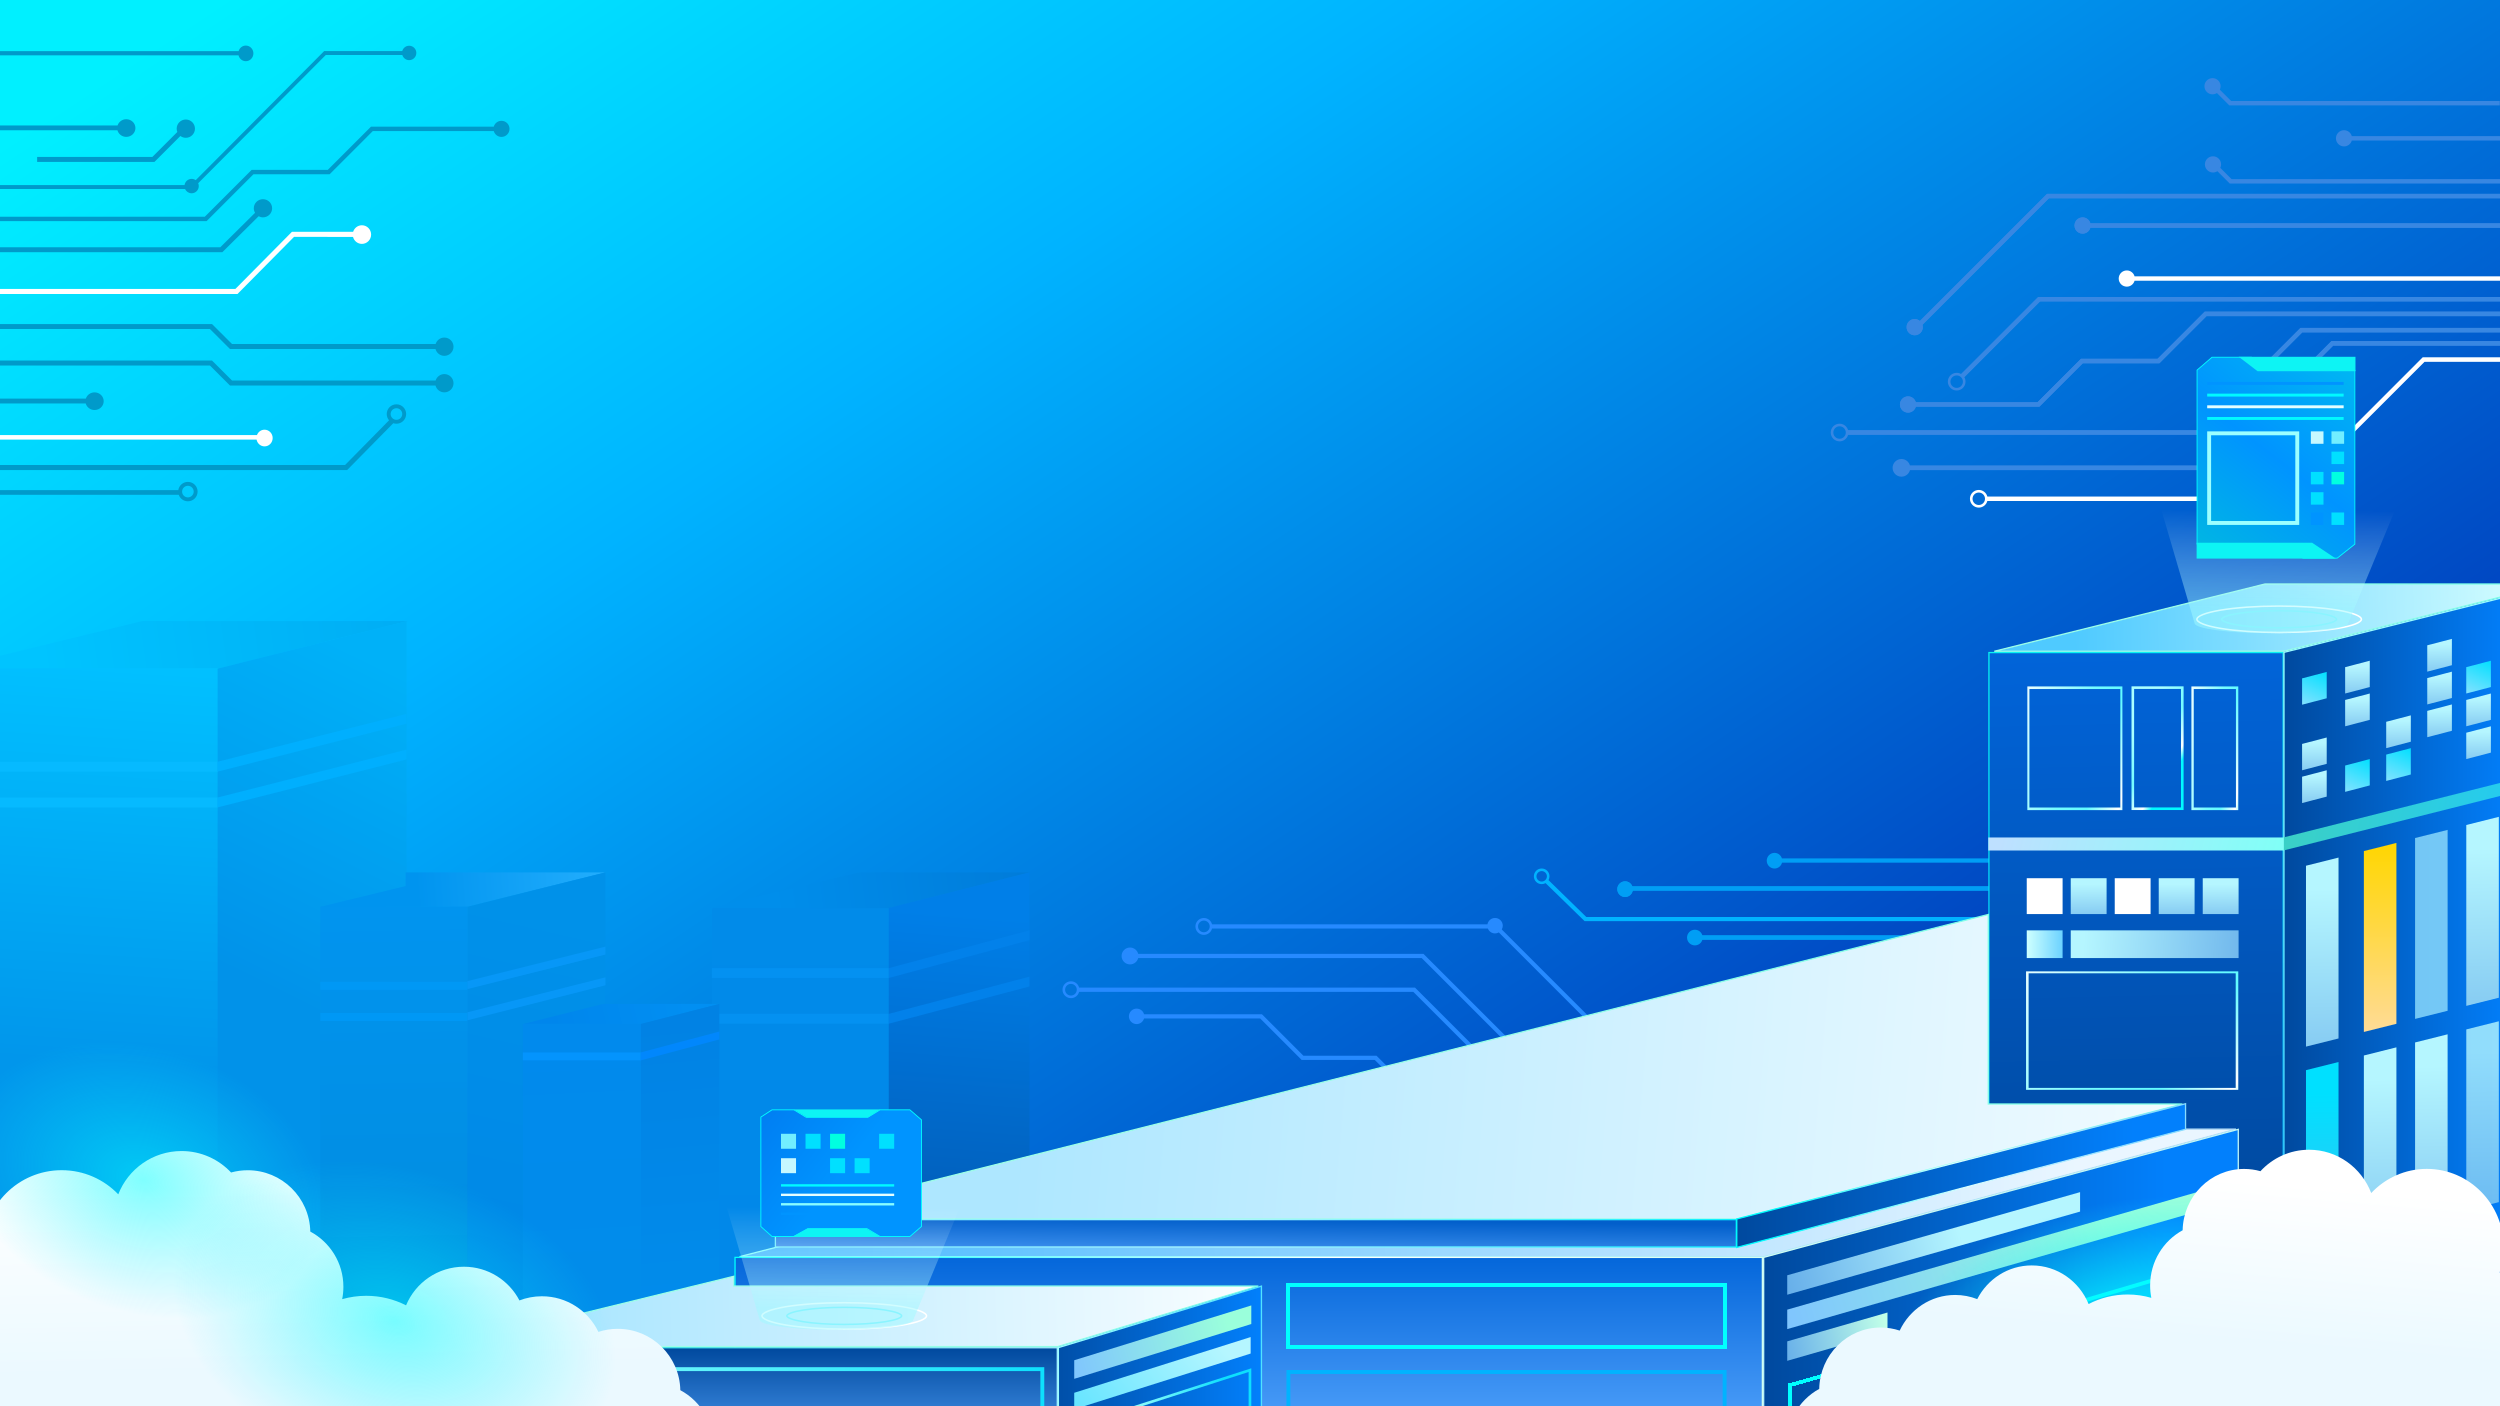 <svg width="1920" height="1080" viewBox="0 0 1920 1080" fill="none" xmlns="http://www.w3.org/2000/svg">
<g clip-path="url(#clip0_1309_26606)">
<rect width="1920" height="1080" fill="url(#paint0_linear_1309_26606)"/>
<g filter="url(#filter0_d_1309_26606)">
<path fill-rule="evenodd" clip-rule="evenodd" d="M1180 673.012C1180 675.228 1181.8 677.025 1184.01 677.025C1186.23 677.025 1188.02 675.228 1188.02 673.012C1188.02 670.796 1186.23 669 1184.01 669C1181.8 669 1180 670.796 1180 673.012ZM1178 673.012C1178 676.333 1180.69 679.025 1184.01 679.025C1185.09 679.025 1186.11 678.738 1186.99 678.237L1216.98 707.447L1577 707.447V704.271L1218.31 704.271L1189.26 675.943C1189.75 675.076 1190.02 674.077 1190.02 673.012C1190.02 669.692 1187.33 667 1184.01 667C1180.69 667 1178 669.692 1178 673.012Z" fill="#00B3FF"/>
</g>
<g style="mix-blend-mode:overlay">
<path d="M1242.08 682.876C1242.08 679.567 1244.76 676.864 1248.07 676.864C1250.61 676.864 1252.77 678.469 1253.63 680.714L1558 680.714L1558 683.99L1253.93 683.99C1253.41 686.775 1250.97 688.889 1248.05 688.889C1244.76 688.889 1242.08 686.202 1242.08 682.876Z" fill="#009EF5"/>
<path d="M1368.5 659.26L1558 659.26L1558 662.537L1368.58 662.537C1367.91 665.109 1365.6 667.025 1362.83 667.025C1359.53 667.025 1356.86 664.339 1356.86 661.013C1356.86 657.704 1359.53 655.001 1362.83 655.001C1365.5 655.001 1367.75 656.803 1368.5 659.26Z" fill="#009EF5"/>
<path d="M1558 718.404L1558 721.684L1306.58 721.684L1306.58 718.404L1558 718.404Z" fill="#009EF5"/>
<path d="M1242.08 682.876C1242.08 679.567 1244.76 676.864 1248.07 676.864C1250.61 676.864 1252.77 678.469 1253.63 680.714L1558 680.714L1558 683.99L1253.93 683.99C1253.41 686.775 1250.97 688.889 1248.05 688.889C1244.76 688.889 1242.08 686.202 1242.08 682.876Z" fill="#009EF5"/>
<g style="mix-blend-mode:overlay">
<path d="M878.629 782.176L967.821 782.176L999.679 814.048L1055.83 814.048L1090.38 848.609L1307 848.609L1307 845.369L1091.72 845.369L1057.17 810.807L1001.02 810.807L969.165 778.936L878.629 778.936C877.916 776.44 875.649 774.609 872.944 774.609C869.672 774.609 867 777.267 867 780.556C867 783.829 869.656 786.503 872.944 786.503C875.665 786.486 877.916 784.655 878.629 782.176Z" fill="#268AFF"/>
</g>
<g style="mix-blend-mode:overlay">
<path fill-rule="evenodd" clip-rule="evenodd" d="M1307 836.806L1160.49 836.806L1085.4 761.73L828.757 761.73C828.038 764.526 825.5 766.592 822.479 766.592C818.899 766.592 815.997 763.69 815.997 760.11C815.997 756.531 818.899 753.629 822.479 753.629C825.499 753.629 828.036 755.694 828.756 758.489L1086.75 758.489L1161.82 833.565L1307 833.565L1307 836.806ZM817.997 760.11C817.997 757.635 820.004 755.629 822.479 755.629C824.954 755.629 826.961 757.635 826.961 760.11C826.961 762.586 824.954 764.592 822.479 764.592C820.004 764.592 817.997 762.586 817.997 760.11Z" fill="#268AFF"/>
</g>
<g style="mix-blend-mode:overlay">
<path fill-rule="evenodd" clip-rule="evenodd" d="M1307 815.208L1250.15 815.208L1151.08 716.101C1150.22 716.587 1149.25 716.878 1148.19 716.878C1145.67 716.878 1143.53 715.307 1142.67 713.103L930.851 713.103C930.137 715.907 927.595 717.981 924.569 717.981C920.989 717.981 918.087 715.079 918.087 711.499C918.087 707.919 920.989 705.017 924.569 705.017C927.583 705.017 930.117 707.075 930.842 709.862L1142.36 709.862C1142.86 707.091 1145.28 705 1148.19 705C1151.48 705 1154.14 707.658 1154.14 710.947C1154.14 712.001 1153.83 712.973 1153.36 713.832L1251.5 811.967L1307 811.967L1307 815.208ZM920.087 711.499C920.087 709.024 922.094 707.017 924.569 707.017C927.044 707.017 929.051 709.024 929.051 711.499C929.051 713.974 927.044 715.981 924.569 715.981C922.094 715.981 920.087 713.974 920.087 711.499Z" fill="#268AFF"/>
</g>
<g style="mix-blend-mode:overlay">
<path fill-rule="evenodd" clip-rule="evenodd" d="M1307 827.086L1183.18 827.086L1091.88 735.805L874.131 735.805C873.411 738.6 870.873 740.664 867.854 740.664C864.274 740.664 861.372 737.762 861.372 734.182C861.372 730.602 864.274 727.7 867.854 727.7C870.875 727.7 873.414 729.767 874.132 732.564L1093.23 732.564L1184.51 823.845L1307 823.845L1307 827.086Z" fill="#268AFF"/>
</g>
<path fill-rule="evenodd" clip-rule="evenodd" d="M1301.66 726.056C1298.34 726.056 1295.64 723.364 1295.64 720.044C1295.64 716.723 1298.34 714.031 1301.66 714.031C1304.41 714.031 1306.73 715.879 1307.44 718.402L1558 718.402V721.682L1307.44 721.682C1306.73 724.206 1304.41 726.056 1301.66 726.056Z" fill="#009EF5"/>
</g>
<path d="M546.828 697.461H682.757V1464.52H546.828V697.461Z" fill="url(#paint1_linear_1309_26606)"/>
<path d="M659.944 670H790.694L682.557 697.323H545L659.944 670Z" fill="url(#paint2_linear_1309_26606)"/>
<path d="M682.555 697.323L790.692 670V1465.58H682.555V697.323Z" fill="url(#paint3_linear_1309_26606)"/>
<path d="M546.719 743.533H682.483V751.071H546.719V743.533Z" fill="#0491F1"/>
<path d="M546.82 778.621H682.52V786.158H546.82V778.621Z" fill="#0491F1"/>
<path d="M682.734 743.489L790.692 714.451V721.993L682.734 751.031V743.489Z" fill="#0281EA"/>
<path d="M682.617 778.632L790.618 750.057V757.599L682.617 786.174V778.632Z" fill="#0281EA"/>
<path d="M-37.352 513.137H182.222V1268.91L-37.352 1270.36V513.137Z" fill="url(#paint4_linear_1309_26606)"/>
<path d="M109.159 477H312.969L168.704 513.136H-39L109.159 477Z" fill="url(#paint5_linear_1309_26606)"/>
<path d="M167.129 513.5L312.246 477.02V1253.93H167.129V513.5Z" fill="url(#paint6_linear_1309_26606)"/>
<path d="M-37.352 585.061H167.184V592.637L-37.352 592.637V585.061Z" fill="#06BAFF"/>
<path d="M-37.555 612.523L167.185 612.523V620.099H-37.555V612.523Z" fill="#06BAFF"/>
<path d="M166.977 585.057L312.245 548.199V555.777L166.977 592.635V585.057Z" fill="#00AFFE"/>
<path d="M166.977 612.526L312.245 575.664V583.24L166.977 620.102V612.526Z" fill="#00AFFE"/>
<path d="M311.507 670H464.958L358.65 696.403H246L311.507 680.481V670Z" fill="url(#paint7_linear_1309_26606)"/>
<path d="M246 696.307H359.155V1323.33H246V696.307Z" fill="url(#paint8_linear_1309_26606)"/>
<path d="M246 754H359.827V760.19H246V754Z" fill="#0098F5"/>
<path d="M246 777.943H358.96V784.133H246V777.943Z" fill="#0098F5"/>
<path d="M359.047 696.404L464.959 670V1323.33H359.047L359.047 696.404Z" fill="url(#paint9_linear_1309_26606)"/>
<path d="M358.961 753.505L464.958 727V733.104L358.961 759.609V753.505Z" fill="#0797F7"/>
<path d="M358.961 777.463L464.959 750.596V756.699L358.961 783.566V777.463Z" fill="#0797F7"/>
<path d="M463.1 771.01H552.457L492.236 786.453H401.555L463.1 771.01Z" fill="url(#paint10_linear_1309_26606)"/>
<path d="M401.555 786.305H493.062V1252.49H401.555V786.305Z" fill="url(#paint11_linear_1309_26606)"/>
<path d="M401.555 808.277H492.99V814.34H401.555V808.277Z" fill="#0494FD"/>
<path d="M492.199 786.377L552.457 771V1252.49H492.199V786.377Z" fill="url(#paint12_linear_1309_26606)"/>
<path d="M492 808.304L552.455 792.211V798.274L492 814.366V808.304Z" fill="#0187FC"/>
<g style="mix-blend-mode:overlay" filter="url(#filter1_d_1309_26606)">
<path d="M1627.16 213.925C1627.16 210.497 1629.94 207.697 1633.39 207.697C1636.24 207.697 1638.6 209.614 1639.35 212.228L1920.17 212.228L1920.17 215.622L1639.35 215.622C1638.6 218.235 1636.22 220.152 1633.39 220.152C1629.96 220.152 1627.16 217.369 1627.16 213.925Z" fill="white"/>
</g>
<g style="mix-blend-mode:overlay">
<path d="M1705.8 126.26C1705.8 127.21 1705.56 128.093 1705.19 128.907L1713.86 137.579L1920.17 137.579L1920.17 140.973L1712.45 140.973L1702.96 131.487C1702 132.115 1700.83 132.488 1699.59 132.488C1696.16 132.488 1693.36 129.705 1693.36 126.26C1693.36 122.815 1696.14 120.032 1699.59 120.032C1703.01 120.032 1705.8 122.815 1705.8 126.26Z" fill="#3887E2"/>
<path d="M1806.18 104.53L2039.5 104.53L2039.5 107.924L1806.18 107.924C1805.44 110.537 1803.06 112.455 1800.23 112.455C1796.8 112.455 1794 109.672 1794 106.227C1794 102.782 1796.78 99.999 1800.23 99.999C1803.08 99.999 1805.44 101.917 1806.18 104.53Z" fill="#3887E2"/>
<path d="M1471.35 308.95L1564.8 308.95L1598.18 275.571L1657.01 275.571L1693.21 239.376L1920.17 239.376L1920.17 242.77L1694.61 242.77L1658.42 278.965L1599.59 278.965L1566.21 312.344L1471.35 312.344C1470.6 314.957 1468.23 316.875 1465.39 316.875C1461.96 316.875 1459.16 314.092 1459.16 310.647C1459.16 307.219 1461.95 304.419 1465.39 304.419C1468.24 304.436 1470.6 306.354 1471.35 308.95Z" fill="#3887E2"/>
<path d="M1593.22 173.196C1593.22 169.768 1596.01 166.968 1599.45 166.968C1602.3 166.968 1604.66 168.886 1605.41 171.499L1920.17 171.499L1920.17 174.893L1605.41 174.893C1604.66 177.506 1602.28 179.424 1599.45 179.424C1596.02 179.424 1593.22 176.641 1593.22 173.196Z" fill="#3887E2"/>
<path d="M1860.64 274.454L1920.17 274.454L1920.17 277.848L1862.05 277.848L1759.29 380.615C1759.78 381.514 1760.1 382.533 1760.1 383.636C1760.1 387.08 1757.32 389.863 1753.87 389.863C1750.82 389.863 1748.29 387.674 1747.76 384.772L1525.34 384.772L1525.34 381.379L1748.09 381.379C1748.98 379.071 1751.22 377.425 1753.87 377.425C1754.97 377.425 1755.99 377.73 1756.89 378.239L1860.64 274.454Z" fill="#3887E2"/>
<path d="M1920.17 262.014L1920.17 265.407L1791.9 265.407L1696.31 360.996L1466.53 360.996L1466.53 357.602L1694.9 357.602L1790.51 262.014L1920.17 262.014Z" fill="#3887E2"/>
<path d="M1920.17 251.833L1920.17 255.226L1768.14 255.226L1689.52 333.846L1419.01 333.846L1419.01 330.452L1688.12 330.452L1766.75 251.833L1920.17 251.833Z" fill="#3887E2"/>
<path d="M1920.17 228.074L1920.17 231.468L1566.78 231.468L1507.88 290.352L1505.49 287.959L1565.38 228.074L1920.17 228.074Z" fill="#3887E2"/>
<path d="M1573.57 152.272L1476.41 249.439C1476.59 250.016 1476.71 250.627 1476.71 251.255C1476.71 254.699 1473.93 257.482 1470.48 257.482C1467.06 257.482 1464.26 254.699 1464.26 251.255C1464.26 247.827 1467.04 245.027 1470.48 245.027C1472.03 245.027 1473.42 245.604 1474.5 246.537L1572.16 148.878L1920.17 148.878L1920.17 152.272L1573.57 152.272Z" fill="#3887E2"/>
<path d="M1705.44 66.227C1705.44 67.177 1705.2 68.06 1704.83 68.874L1713.5 77.546L1919.81 77.546L1919.81 80.939L1712.09 80.939L1702.6 71.454C1701.64 72.081 1700.47 72.455 1699.23 72.455C1695.8 72.455 1693 69.672 1693 66.227C1693 62.782 1695.78 59.999 1699.23 59.999C1702.66 59.999 1705.44 62.782 1705.44 66.227Z" fill="#3887E2"/>
<path d="M1471.35 308.952L1564.8 308.952L1598.18 275.573L1657.01 275.573L1693.21 239.378L1920.17 239.378L1920.17 242.772L1694.61 242.772L1658.42 278.967L1599.59 278.967L1566.21 312.346L1471.35 312.346C1470.6 314.959 1468.23 316.877 1465.39 316.877C1461.96 316.877 1459.16 314.094 1459.16 310.649C1459.16 307.221 1461.95 304.421 1465.39 304.421C1468.24 304.438 1470.6 306.356 1471.35 308.952Z" fill="#3887E2"/>
<path d="M1593.22 173.196C1593.22 169.768 1596.01 166.968 1599.45 166.968C1602.3 166.968 1604.66 168.886 1605.41 171.499L1920.17 171.499L1920.17 174.893L1605.41 174.893C1604.66 177.506 1602.28 179.424 1599.45 179.424C1596.02 179.424 1593.22 176.641 1593.22 173.196Z" fill="#3887E2"/>
<path d="M1920.17 152.272L1573.57 152.272L1476.41 249.439C1476.59 250.016 1476.71 250.627 1476.71 251.255C1476.71 254.699 1473.93 257.482 1470.48 257.482C1467.06 257.482 1464.26 254.699 1464.26 251.255C1464.26 247.827 1467.04 245.027 1470.48 245.027C1472.03 245.027 1473.42 245.604 1474.5 246.537L1572.16 148.878L1920.17 148.878L1920.17 152.272Z" fill="#3887E2"/>
<path fill-rule="evenodd" clip-rule="evenodd" d="M1920.17 231.466V228.072L1565.38 228.072L1506.18 287.27C1505.17 286.673 1503.99 286.33 1502.73 286.33C1498.98 286.33 1495.94 289.369 1495.94 293.118C1495.94 296.867 1498.98 299.905 1502.73 299.905C1506.48 299.905 1509.52 296.867 1509.52 293.118C1509.52 291.856 1509.17 290.674 1508.57 289.662L1566.78 231.466L1920.17 231.466ZM1497.94 293.118C1497.94 295.762 1500.08 297.905 1502.73 297.905C1505.37 297.905 1507.52 295.762 1507.52 293.118C1507.52 290.474 1505.37 288.33 1502.73 288.33C1500.08 288.33 1497.94 290.474 1497.94 293.118Z" fill="#3887E2"/>
<path fill-rule="evenodd" clip-rule="evenodd" d="M1920.17 251.868L1766.75 251.868L1688.12 330.487L1419.36 330.487C1418.61 327.558 1415.95 325.394 1412.79 325.394C1409.04 325.394 1406 328.433 1406 332.182C1406 335.931 1409.04 338.97 1412.79 338.97C1415.95 338.97 1418.61 336.808 1419.36 333.881L1689.52 333.881L1768.14 255.262L1920.17 255.262V251.868ZM1408 332.182C1408 334.826 1410.14 336.97 1412.79 336.97C1415.43 336.97 1417.57 334.826 1417.57 332.182C1417.57 329.538 1415.43 327.394 1412.79 327.394C1410.14 327.394 1408 329.538 1408 332.182Z" fill="#3887E2"/>
<g style="mix-blend-mode:overlay" filter="url(#filter2_d_1309_26606)">
<path fill-rule="evenodd" clip-rule="evenodd" d="M1920.17 274.452L1860.64 274.452L1756.89 378.237C1755.99 377.728 1754.97 377.422 1753.87 377.422C1751.22 377.422 1748.98 379.068 1748.09 381.376L1526.27 381.376C1525.53 378.44 1522.87 376.269 1519.7 376.269C1515.95 376.269 1512.91 379.308 1512.91 383.057C1512.91 386.806 1515.95 389.845 1519.7 389.845C1522.85 389.845 1525.51 387.69 1526.27 384.77L1747.76 384.77C1748.29 387.672 1750.82 389.861 1753.87 389.861C1757.32 389.861 1760.1 387.078 1760.1 383.633C1760.1 382.53 1759.78 381.512 1759.29 380.613L1862.05 277.846L1920.17 277.846V274.452ZM1514.91 383.057C1514.91 385.701 1517.05 387.845 1519.7 387.845C1522.34 387.845 1524.48 385.701 1524.48 383.057C1524.48 380.413 1522.34 378.269 1519.7 378.269C1517.05 378.269 1514.91 380.413 1514.91 383.057Z" fill="white"/>
</g>
<path fill-rule="evenodd" clip-rule="evenodd" d="M1920.17 262.014L1790.51 262.014L1694.9 357.602L1466.88 357.602C1466.12 354.676 1463.46 352.514 1460.3 352.514C1456.55 352.514 1453.51 355.553 1453.51 359.301C1453.51 363.05 1456.55 366.089 1460.3 366.089C1463.47 366.089 1466.12 363.925 1466.88 360.996L1696.31 360.996L1791.9 265.408L1920.17 265.408V262.014Z" fill="#3887E2"/>
</g>
<g style="mix-blend-mode:overlay" filter="url(#filter3_d_1309_26606)">
<path d="M209.41 336.412C209.41 332.883 206.62 330 203.165 330C200.511 330 198.264 331.713 197.362 334.106L-120 334.106L-120 337.6L197.056 337.6C197.601 340.57 200.136 342.824 203.182 342.824C206.62 342.824 209.41 339.959 209.41 336.412Z" fill="white"/>
</g>
<g style="mix-blend-mode:overlay" filter="url(#filter4_d_1309_26606)">
<path d="M271.11 181.948C271.902 185.028 274.642 187.308 277.942 187.308C281.841 187.308 285.025 184.111 285.025 180.155C285.025 176.198 281.86 173.001 277.942 173.001C274.758 173.001 272.114 175.126 271.207 178.03L224.213 178.03L180.789 221.887L-160 221.887L-160 225.785L182.391 225.785L225.815 181.928L271.11 181.948Z" fill="white"/>
</g>
<g style="mix-blend-mode:hard-light">
<path d="M65.93 306.14L-157.355 306.14L-157.355 309.837L65.834 309.837C66.62 312.739 69.344 314.902 72.604 314.902C76.497 314.902 79.642 311.871 79.642 308.118C79.642 304.384 76.497 301.334 72.604 301.334C69.459 301.334 66.812 303.367 65.93 306.14Z" fill="#009ACA"/>
<path d="M183.265 39.251L-1.395 39.251L-1.395 42.52L183.186 42.52C183.836 45.087 186.089 47 188.785 47C192.004 47 194.605 44.319 194.605 41C194.605 37.697 192.004 35 188.785 35C186.184 35 183.995 36.798 183.265 39.251Z" fill="#009ACA"/>
<path d="M90.293 96.365L-132.992 96.365L-132.992 100.062L90.197 100.062C90.984 102.964 93.707 105.127 96.967 105.127C100.86 105.127 104.005 102.095 104.005 98.343C104.005 94.609 100.86 91.558 96.967 91.558C93.822 91.558 91.175 93.592 90.293 96.365Z" fill="#009ACA"/>
<path d="M161.261 280.76L176.608 296.072L334.468 296.072C335.255 299.096 337.979 301.336 341.259 301.336C345.153 301.336 348.299 298.197 348.299 294.311C348.299 290.445 345.153 287.287 341.259 287.287C338.094 287.287 335.466 289.373 334.564 292.225L178.181 292.225L162.834 276.913L-157.355 276.913L-157.355 280.741L161.261 280.741L161.261 280.76Z" fill="#009ACA"/>
<path d="M201.949 166.934C205.844 166.934 208.991 163.818 208.991 159.96C208.991 156.102 205.844 152.986 201.949 152.986C198.054 152.986 194.907 156.102 194.907 159.96C194.907 161.233 195.272 162.412 195.886 163.438L169.176 189.891L-1.773 189.891L-1.773 193.691L170.749 193.691L198.63 166.079C199.627 166.611 200.74 166.934 201.949 166.934Z" fill="#009ACA"/>
<path d="M142.705 105.835C146.59 105.835 149.728 102.695 149.728 98.809C149.728 94.923 146.59 91.783 142.705 91.783C138.839 91.783 135.682 94.923 135.682 98.809C135.682 99.709 135.873 100.57 136.179 101.355L117.023 120.519L28.516 120.519L28.516 124.348L118.612 124.348L138.514 104.438C139.681 105.299 141.136 105.835 142.705 105.835Z" fill="#009ACA"/>
<path d="M161.261 252.715L176.608 268.027L334.468 268.027C335.255 271.052 337.979 273.291 341.259 273.291C345.153 273.291 348.299 270.152 348.299 266.266C348.299 262.4 345.153 259.242 341.259 259.242C338.094 259.242 335.466 261.328 334.564 264.18L178.181 264.18L162.834 248.868L-157.355 248.868L-157.355 252.696L161.261 252.696L161.261 252.715Z" fill="#009ACA"/>
<path fill-rule="evenodd" clip-rule="evenodd" d="M308.921 317.966C308.921 320.427 306.927 322.421 304.466 322.421C302.006 322.421 300.012 320.427 300.012 317.966C300.012 315.506 302.006 313.512 304.466 313.512C306.927 313.512 308.921 315.506 308.921 317.966ZM311.921 317.966C311.921 322.083 308.583 325.421 304.466 325.421C303.621 325.421 302.809 325.28 302.052 325.021L266.569 361.035L-157.355 361.035V357.138L264.995 357.138L298.791 322.8C297.681 321.498 297.012 319.81 297.012 317.966C297.012 313.849 300.349 310.512 304.466 310.512C308.583 310.512 311.921 313.849 311.921 317.966Z" fill="#009ACA"/>
<path d="M379.204 100.656L286.318 100.656L253.141 133.833L194.664 133.833L158.687 169.81L-66.906 169.81L-66.906 166.437L157.287 166.437L193.264 130.46L251.741 130.46L284.918 97.283L379.204 97.283C379.946 94.685 382.307 92.779 385.124 92.779C388.531 92.779 391.314 95.545 391.314 98.969C391.314 102.376 388.548 105.16 385.124 105.16C382.291 105.143 379.946 103.237 379.204 100.656Z" fill="#009ACA"/>
<path d="M308.937 39.218L248.957 39.218L150.305 138.367C149.419 137.748 148.339 137.371 147.169 137.371C144.392 137.371 142.111 139.453 141.736 142.152L-216 142.152L-216 145.169L142.141 145.169C142.997 147.099 144.918 148.441 147.154 148.441C150.185 148.441 152.661 145.968 152.661 142.906C152.661 142.122 152.496 141.383 152.211 140.719L250.202 42.234L308.982 42.234C309.657 44.512 311.743 46.201 314.234 46.201C317.265 46.201 319.741 43.727 319.741 40.666C319.741 37.604 317.28 35.131 314.234 35.131C311.683 35.131 309.567 36.865 308.937 39.218Z" fill="#009ACA"/>
<path fill-rule="evenodd" clip-rule="evenodd" d="M148.761 377.545C148.761 380.005 146.766 381.999 144.306 381.999C141.846 381.999 139.852 380.005 139.852 377.545C139.852 375.084 141.846 373.09 144.306 373.09C146.766 373.09 148.761 375.084 148.761 377.545ZM151.761 377.545C151.761 381.662 148.423 384.999 144.306 384.999C141.06 384.999 138.299 382.925 137.276 380.029L-157.359 380.029L-157.359 376.411L136.937 376.411C137.483 372.832 140.574 370.09 144.306 370.09C148.423 370.09 151.761 373.427 151.761 377.545Z" fill="#009ACA"/>
</g>
<path style="mix-blend-mode:overlay" d="M1421.24 1081.66C1396.13 1007.04 1476.46 893.382 1600.66 827.791C1724.86 762.205 1845.89 769.525 1871 844.139C1896.1 918.758 1815.77 1032.42 1691.58 1098.01C1567.38 1163.59 1446.34 1156.27 1421.24 1081.66Z" fill="url(#paint13_radial_1309_26606)"/>
<path d="M1531.59 500.18L1739.56 448.5H1960.44L1753.94 500.18H1531.59Z" fill="url(#paint14_linear_1309_26606)" stroke="url(#paint15_linear_1309_26606)"/>
<path d="M1527.5 501.176H1753.5V1116.18H1527.5V501.176Z" fill="url(#paint16_linear_1309_26606)" stroke="url(#paint17_linear_1309_26606)"/>
<path d="M1754.1 1116.26V501.007L1961.5 449.14V1109.82L1754.1 1116.26Z" fill="url(#paint18_linear_1309_26606)" stroke="url(#paint19_linear_1309_26606)"/>
<g filter="url(#filter5_d_1309_26606)">
<path fill-rule="evenodd" clip-rule="evenodd" d="M1556 746H1719V837H1556V746ZM1557.98 747.492V835.508H1717.02V747.492H1557.98Z" fill="url(#paint20_linear_1309_26606)"/>
</g>
<g filter="url(#filter6_d_1309_26606)">
<path d="M1527 643.176H1754.28V653.188H1527V643.176Z" fill="url(#paint21_linear_1309_26606)"/>
</g>
<g style="mix-blend-mode:plus-lighter" filter="url(#filter7_d_1309_26606)">
<path fill-rule="evenodd" clip-rule="evenodd" d="M1683 527.176H1719V622.176H1683V527.176ZM1684.8 529.176V620.176H1717.2V529.176H1684.8Z" fill="url(#paint22_linear_1309_26606)"/>
</g>
<g style="mix-blend-mode:plus-lighter" filter="url(#filter8_d_1309_26606)">
<path fill-rule="evenodd" clip-rule="evenodd" d="M1557 527.176H1630V622.176H1557V527.176ZM1558.59 529.176V620.176H1628.41V529.176H1558.59Z" fill="url(#paint23_linear_1309_26606)"/>
</g>
<g style="mix-blend-mode:plus-lighter" filter="url(#filter9_d_1309_26606)">
<path fill-rule="evenodd" clip-rule="evenodd" d="M1637 527.105H1677V622.105H1637V527.105ZM1639 529.105V620.105H1675V529.105H1639Z" fill="url(#paint24_linear_1309_26606)"/>
</g>
<rect x="1556.54" y="674.469" width="27.534" height="27.534" fill="white"/>
<g style="mix-blend-mode:plus-lighter" filter="url(#filter10_d_1309_26606)">
<rect x="1590.33" y="674.469" width="27.534" height="27.534" fill="url(#paint25_linear_1309_26606)"/>
</g>
<g style="mix-blend-mode:overlay">
<rect x="1624.12" y="674.469" width="27.534" height="27.534" fill="white"/>
</g>
<rect x="1657.91" y="674.469" width="27.534" height="27.534" fill="url(#paint26_linear_1309_26606)"/>
<g style="mix-blend-mode:plus-lighter" filter="url(#filter11_d_1309_26606)">
<rect x="1691.71" y="674.469" width="27.534" height="27.534" fill="url(#paint27_linear_1309_26606)"/>
</g>
<g style="mix-blend-mode:plus-lighter">
<rect x="1590.33" y="714.516" width="128.909" height="21.276" fill="url(#paint28_linear_1309_26606)"/>
</g>
<rect x="1556.54" y="714.516" width="27.534" height="21.276" fill="url(#paint29_linear_1309_26606)"/>
<g style="mix-blend-mode:color-dodge">
<path fill-rule="evenodd" clip-rule="evenodd" d="M1773.52 980.916V1107.04L1957.48 1061.23V935.104L1773.52 980.916ZM1770 979.141V1110.57L1961 1063.01V931.574L1770 979.141Z" fill="url(#paint30_linear_1309_26606)"/>
</g>
<g style="mix-blend-mode:plus-lighter">
<g filter="url(#filter12_d_1309_26606)">
<path d="M1768 520.988L1786.92 516.039V536.268L1768 541.217V520.988Z" fill="url(#paint31_linear_1309_26606)"/>
</g>
<path d="M1801.07 512.383L1819.98 507.434V527.662L1801.07 532.611V512.383Z" fill="url(#paint32_linear_1309_26606)"/>
<path d="M1864.13 495.601L1883.05 490.652V510.881L1864.13 515.83V495.601Z" fill="url(#paint33_linear_1309_26606)"/>
<path d="M1801.07 537.564L1819.98 532.615V552.844L1801.07 557.793V537.564Z" fill="url(#paint34_linear_1309_26606)"/>
<path d="M1864.13 520.783L1883.05 515.834V536.063L1864.13 541.012V520.783Z" fill="url(#paint35_linear_1309_26606)"/>
<g filter="url(#filter13_d_1309_26606)">
<path d="M1894.08 512.383L1913 507.434V527.662L1894.08 532.611V512.383Z" fill="url(#paint36_linear_1309_26606)"/>
</g>
<g style="mix-blend-mode:plus-lighter">
<path d="M1768 571.342L1786.92 566.393V586.621L1768 591.57V571.342Z" fill="url(#paint37_linear_1309_26606)"/>
</g>
<path d="M1832.6 554.347L1851.52 549.398V569.627L1832.6 574.576V554.347Z" fill="url(#paint38_linear_1309_26606)"/>
<g style="mix-blend-mode:plus-lighter">
<path d="M1864.13 545.957L1883.05 541.008V561.236L1864.13 566.185V545.957Z" fill="url(#paint39_linear_1309_26606)"/>
</g>
<path d="M1894.08 537.564L1913 532.615V552.844L1894.08 557.793V537.564Z" fill="url(#paint40_linear_1309_26606)"/>
<g style="mix-blend-mode:plus-lighter">
<path d="M1768 596.515L1786.92 591.566V611.795L1768 616.744V596.515Z" fill="url(#paint41_linear_1309_26606)"/>
</g>
<g filter="url(#filter14_d_1309_26606)">
<path d="M1801.07 587.92L1819.98 582.971V603.199L1801.07 608.148V587.92Z" fill="url(#paint42_linear_1309_26606)"/>
</g>
<path d="M1832.6 579.527L1851.52 574.578V594.807L1832.6 599.756V579.527Z" fill="url(#paint43_linear_1309_26606)"/>
<path d="M1894.08 562.742L1913 557.793V578.022L1894.08 582.971V562.742Z" fill="url(#paint44_linear_1309_26606)"/>
</g>
<path d="M1754 643.076L1961 590.988V601L1754 653.088V643.076Z" fill="url(#paint45_linear_1309_26606)"/>
<g style="mix-blend-mode:plus-lighter" filter="url(#filter15_d_1309_26606)">
<path d="M1771 664.878L1795.99 658.621V797.542L1771 803.799V664.878Z" fill="url(#paint46_linear_1309_26606)"/>
</g>
<g style="mix-blend-mode:hard-light">
<path d="M1815.45 653.616L1840.44 647.359V786.28L1815.45 792.537V653.616Z" fill="url(#paint47_linear_1309_26606)"/>
</g>
<path opacity="0.8" d="M1854.78 643.604L1879.77 637.348V776.269L1854.78 782.526V643.604Z" fill="#91DEFC"/>
<g style="mix-blend-mode:plus-lighter" filter="url(#filter16_d_1309_26606)">
<path d="M1894.11 633.589L1919.1 627.332V766.253L1894.11 772.51V633.589Z" fill="url(#paint48_linear_1309_26606)"/>
</g>
<path d="M1771 821.878L1795.99 815.621V954.542L1771 960.799V821.878Z" fill="url(#paint49_linear_1309_26606)"/>
<path d="M1815.45 810.616L1840.44 804.359V943.28L1815.45 949.537V810.616Z" fill="url(#paint50_linear_1309_26606)"/>
<g style="mix-blend-mode:plus-lighter" filter="url(#filter17_d_1309_26606)">
<path d="M1854.78 800.604L1879.77 794.348V933.269L1854.78 939.526V800.604Z" fill="url(#paint51_linear_1309_26606)"/>
</g>
<path opacity="0.8" d="M1894.11 790.589L1919.1 784.332V923.253L1894.11 929.51V790.589Z" fill="url(#paint52_linear_1309_26606)"/>
<path d="M1354.97 965.105H567.973L1421.85 746.73L1545.15 867.034L1545.3 867.176H1545.5H1717.23L1354.97 965.105Z" fill="url(#paint53_linear_1309_26606)" stroke="url(#paint54_linear_1309_26606)"/>
<path d="M564.5 965.676H1353.5V1116.18H564.5V965.676Z" fill="url(#paint55_linear_1309_26606)" stroke="url(#paint56_linear_1309_26606)"/>
<g style="mix-blend-mode:overlay" filter="url(#filter18_d_1309_26606)">
<rect x="989.5" y="986.676" width="335" height="48" stroke="#00FFFF" stroke-width="3" shape-rendering="crispEdges"/>
</g>
<g style="mix-blend-mode:overlay">
<rect x="989.5" y="1053.68" width="335" height="48" stroke="#00B3FF" stroke-width="3"/>
</g>
<path d="M1354.5 1116.18V965.666L1719 867.329V1117.67L1354.5 1116.18Z" fill="url(#paint57_linear_1309_26606)" stroke="url(#paint58_linear_1309_26606)"/>
<g style="mix-blend-mode:screen">
<path d="M1372.59 979.414L1597.5 915.562V930.5L1372.59 994.352V979.414Z" fill="url(#paint59_linear_1309_26606)"/>
</g>
<g style="mix-blend-mode:screen" filter="url(#filter19_d_1309_26606)">
<path d="M1372.59 1005.81L1698 912.5V927.437L1372.59 1020.75V1005.81Z" fill="url(#paint60_linear_1309_26606)"/>
</g>
<g style="mix-blend-mode:overlay">
<path d="M1528.5 1056.87V1020L1696.5 970.627V1007.38L1528.5 1056.87Z" stroke="#00FFFF" stroke-width="3"/>
</g>
<g style="mix-blend-mode:overlay">
<path d="M1529 1118.94V1070.5L1695.5 1021.51V1112.06L1529 1118.94Z" stroke="#00FFFF" stroke-width="3"/>
</g>
<g style="mix-blend-mode:plus-lighter">
<path d="M1372.59 1030.17L1449.6 1008V1022.94L1372.59 1045.11V1030.17Z" fill="url(#paint61_linear_1309_26606)"/>
</g>
<g style="mix-blend-mode:plus-lighter" filter="url(#filter20_d_1309_26606)">
<path d="M1374.5 1114.73V1063.81L1510 1025.48V1119.94L1374.5 1114.73Z" stroke="#00FFFF" stroke-width="3" shape-rendering="crispEdges"/>
</g>
<path d="M1333.74 936.215H598.874L1527 702.317V847.372V847.872H1527.5H1676.06L1333.74 936.215Z" fill="url(#paint62_linear_1309_26606)" stroke="url(#paint63_linear_1309_26606)"/>
<path d="M595.5 936.676H1333.5V957.676H595.5V936.676Z" fill="url(#paint64_linear_1309_26606)" stroke="url(#paint65_linear_1309_26606)"/>
<path d="M1333.84 958.03V936.137L1678.5 847.664V867.291L1333.84 958.03Z" fill="url(#paint66_linear_1309_26606)" stroke="url(#paint67_linear_1309_26606)"/>
<path d="M339.5 1035.07H812V1123.57H339.5V1035.07Z" fill="url(#paint68_linear_1309_26606)" stroke="url(#paint69_linear_1309_26606)"/>
<path d="M343.142 1034.19L563.5 980.211V987.182V987.682H564H696.099H966.419L812.222 1034.19H343.142Z" fill="url(#paint70_linear_1309_26606)" stroke="url(#paint71_linear_1309_26606)"/>
<path d="M812.813 1124.07V1034.96L968.776 987.758V1124.07H812.813Z" fill="url(#paint72_linear_1309_26606)" stroke="url(#paint73_linear_1309_26606)" stroke-width="1.033"/>
<path d="M826.533 1121.82V1095.11L959.967 1052.27V1090.1L861.837 1121.82H826.533Z" stroke="url(#paint74_linear_1309_26606)" stroke-width="2.066"/>
<rect x="351.5" y="1051.5" width="449" height="62" stroke="url(#paint75_linear_1309_26606)" stroke-width="3"/>
<g style="mix-blend-mode:screen" filter="url(#filter21_d_1309_26606)">
<path d="M825 1044.67L961 1002.57V1016.86L825 1058.95V1044.67Z" fill="url(#paint76_linear_1309_26606)"/>
</g>
<path d="M825 1069.66L960.5 1026.86V1039.53L825 1082.33V1069.66Z" fill="url(#paint77_linear_1309_26606)"/>
<path fill-rule="evenodd" clip-rule="evenodd" d="M1793.89 475.598C1793.88 475.561 1793.82 475.389 1793.44 475.095C1792.98 474.736 1792.23 474.338 1791.15 473.929C1789 473.115 1785.82 472.36 1781.8 471.717C1773.79 470.436 1762.68 469.637 1750.38 469.637C1738.08 469.637 1726.97 470.436 1718.96 471.717C1714.95 472.36 1711.77 473.115 1709.61 473.929C1708.53 474.338 1707.78 474.736 1707.32 475.095C1706.95 475.39 1706.88 475.561 1706.87 475.598C1706.88 475.635 1706.95 475.806 1707.32 476.1C1707.78 476.459 1708.53 476.858 1709.61 477.267C1711.77 478.081 1714.95 478.836 1718.96 479.478C1726.97 480.76 1738.08 481.558 1750.38 481.558C1762.68 481.558 1773.79 480.76 1781.8 479.478C1785.82 478.836 1789 478.081 1791.15 477.267C1792.23 476.858 1792.98 476.459 1793.44 476.1C1793.82 475.806 1793.88 475.635 1793.89 475.598ZM1750.38 482.75C1775.07 482.75 1795.09 479.548 1795.09 475.598C1795.09 471.648 1775.07 468.445 1750.38 468.445C1725.69 468.445 1705.68 471.648 1705.68 475.598C1705.68 479.548 1725.69 482.75 1750.38 482.75Z" fill="#75EEFF"/>
<g filter="url(#filter22_f_1309_26606)">
<path fill-rule="evenodd" clip-rule="evenodd" d="M1812.11 476.839C1812.84 476.242 1812.97 475.823 1812.97 475.598C1812.97 475.373 1812.84 474.954 1812.11 474.356C1811.4 473.77 1810.27 473.151 1808.71 472.529C1805.6 471.292 1801.02 470.152 1795.28 469.187C1783.83 467.26 1767.95 466.061 1750.39 466.061C1732.82 466.061 1716.94 467.26 1705.49 469.187C1699.75 470.152 1695.17 471.292 1692.06 472.529C1690.5 473.151 1689.38 473.77 1688.66 474.356C1687.94 474.954 1687.8 475.373 1687.8 475.598C1687.8 475.823 1687.94 476.242 1688.66 476.839C1689.38 477.426 1690.5 478.045 1692.06 478.666C1695.17 479.904 1699.75 481.043 1705.49 482.009C1716.94 483.936 1732.82 485.134 1750.39 485.134C1767.95 485.134 1783.83 483.936 1795.28 482.009C1801.02 481.043 1805.6 479.904 1808.71 478.666C1810.27 478.045 1811.4 477.426 1812.11 476.839ZM1750.39 486.327C1785.61 486.327 1814.16 481.523 1814.16 475.598C1814.16 469.673 1785.61 464.869 1750.39 464.869C1715.16 464.869 1686.61 469.673 1686.61 475.598C1686.61 481.523 1715.16 486.327 1750.39 486.327Z" fill="white"/>
</g>
<g filter="url(#filter23_f_1309_26606)">
<path fill-rule="evenodd" clip-rule="evenodd" d="M1658 385L1685.42 478.578H1685.42C1685.42 478.578 1685.42 478.578 1685.42 478.579C1685.42 482.858 1711.84 486.327 1744.43 486.327C1777.02 486.327 1803.43 482.858 1803.43 478.579C1803.43 478.578 1803.43 478.578 1803.43 478.578L1842.18 385H1658Z" fill="url(#paint78_linear_1309_26606)"/>
</g>
<g filter="url(#filter24_d_1309_26606)">
<path d="M1743.27 284.368L1743.35 284.431L1743.46 284.431L1808.52 284.431L1808.52 417.909L1794.96 428.66L1768.75 428.66L1752.18 417.789L1752.09 417.734L1751.99 417.734L1687.34 417.734L1687.34 284.247L1698.83 274.34L1729.14 274.34L1743.27 284.368Z" fill="url(#paint79_linear_1309_26606)" stroke="#00FFFF" stroke-width="0.679"/>
<g filter="url(#filter25_d_1309_26606)">
<path d="M1809 285.071L1733.79 285.071L1719.31 274L1809 274L1809 285.071Z" fill="#0DF4F4"/>
</g>
<g filter="url(#filter26_d_1309_26606)">
<path d="M1687 416.821L1775.67 416.821L1793.96 429L1687 429L1687 416.821Z" fill="#0DF4F4"/>
</g>
<g style="mix-blend-mode:overlay">
<rect x="1800.28" y="331.288" width="9.546" height="9.704" transform="rotate(90 1800.28 331.288)" fill="#72EEFF"/>
<rect x="1800.28" y="346.864" width="9.546" height="9.704" transform="rotate(90 1800.28 346.864)" fill="#00E0FF"/>
<rect x="1800.28" y="362.438" width="9.546" height="9.704" transform="rotate(90 1800.28 362.438)" fill="#00FFE0"/>
<rect x="1800.28" y="393.591" width="9.546" height="9.704" transform="rotate(90 1800.28 393.591)" fill="#00E0FF"/>
<rect x="1784.44" y="393.591" width="9.546" height="9.704" transform="rotate(90 1784.44 393.591)" fill="#0094FF"/>
<rect x="1784.44" y="378.015" width="9.546" height="9.704" transform="rotate(90 1784.44 378.015)" fill="#00E0FF"/>
<rect x="1784.44" y="362.438" width="9.546" height="9.704" transform="rotate(90 1784.44 362.438)" fill="#00E0FF"/>
<rect x="1784.44" y="331.288" width="9.546" height="9.704" transform="rotate(90 1784.44 331.288)" fill="#C6F8FF"/>
</g>
<g style="mix-blend-mode:overlay">
<rect x="1799.92" y="322.5" width="104.8" height="2.242" transform="rotate(180 1799.92 322.5)" fill="#00F9FF"/>
</g>
<g style="mix-blend-mode:overlay">
<rect x="1799.92" y="313.53" width="104.8" height="2.242" transform="rotate(180 1799.92 313.53)" fill="#E3FEFF"/>
</g>
<g style="mix-blend-mode:overlay">
<rect x="1799.92" y="304.561" width="104.8" height="2.242" transform="rotate(180 1799.92 304.561)" fill="#00F9FF"/>
</g>
<g style="mix-blend-mode:overlay">
<rect x="1799.92" y="295.589" width="104.8" height="2.242" transform="rotate(180 1799.92 295.589)" fill="#0094FF"/>
</g>
<rect x="1696.62" y="332.791" width="67.679" height="68.849" stroke="#9CFFFF" stroke-width="3"/>
</g>
<path fill-rule="evenodd" clip-rule="evenodd" d="M691.892 1010.6C691.883 1010.56 691.819 1010.39 691.443 1010.1C690.984 1009.74 690.233 1009.34 689.151 1008.93C687 1008.12 683.819 1007.36 679.804 1006.72C671.794 1005.44 660.684 1004.64 648.383 1004.64C636.081 1004.64 624.971 1005.44 616.961 1006.72C612.947 1007.36 609.765 1008.12 607.614 1008.93C606.532 1009.34 605.781 1009.74 605.322 1010.1C604.946 1010.39 604.883 1010.56 604.873 1010.6C604.883 1010.64 604.946 1010.81 605.322 1011.1C605.781 1011.46 606.532 1011.86 607.614 1012.27C609.765 1013.08 612.947 1013.84 616.961 1014.48C624.971 1015.76 636.081 1016.56 648.383 1016.56C660.684 1016.56 671.794 1015.76 679.804 1014.48C683.819 1013.84 687 1013.08 689.151 1012.27C690.233 1011.86 690.984 1011.46 691.443 1011.1C691.819 1010.81 691.883 1010.64 691.892 1010.6ZM648.383 1017.75C673.071 1017.75 693.086 1014.55 693.086 1010.6C693.086 1006.65 673.071 1003.45 648.383 1003.45C623.694 1003.45 603.68 1006.65 603.68 1010.6C603.68 1014.55 623.694 1017.75 648.383 1017.75Z" fill="#75EEFF"/>
<g filter="url(#filter27_f_1309_26606)">
<path fill-rule="evenodd" clip-rule="evenodd" d="M710.109 1011.84C710.836 1011.24 710.97 1010.82 710.97 1010.6C710.97 1010.37 710.836 1009.95 710.109 1009.36C709.396 1008.77 708.271 1008.15 706.709 1007.53C703.597 1006.29 699.023 1005.15 693.284 1004.19C681.827 1002.26 665.952 1001.06 648.386 1001.06C630.82 1001.06 614.945 1002.26 603.487 1004.19C597.748 1005.15 593.174 1006.29 590.062 1007.53C588.5 1008.15 587.375 1008.77 586.662 1009.36C585.935 1009.95 585.801 1010.37 585.801 1010.6C585.801 1010.82 585.935 1011.24 586.662 1011.84C587.375 1012.43 588.5 1013.05 590.062 1013.67C593.174 1014.9 597.748 1016.04 603.487 1017.01C614.945 1018.94 630.82 1020.13 648.386 1020.13C665.952 1020.13 681.827 1018.94 693.284 1017.01C699.023 1016.04 703.597 1014.9 706.709 1013.67C708.271 1013.05 709.396 1012.43 710.109 1011.84ZM648.386 1021.33C683.608 1021.33 712.162 1016.52 712.162 1010.6C712.162 1004.67 683.608 999.869 648.386 999.869C613.163 999.869 584.609 1004.67 584.609 1010.6C584.609 1016.52 613.163 1021.33 648.386 1021.33Z" fill="white"/>
</g>
<g filter="url(#filter28_f_1309_26606)">
<path fill-rule="evenodd" clip-rule="evenodd" d="M556 920L583.418 1013.58H583.418C583.418 1013.58 583.418 1013.58 583.418 1013.58C583.418 1017.86 609.837 1021.33 642.426 1021.33C675.015 1021.33 701.434 1017.86 701.434 1013.58C701.434 1013.58 701.434 1013.58 701.434 1013.58L740.176 920H556Z" fill="url(#paint80_linear_1309_26606)"/>
</g>
<g filter="url(#filter29_d_1309_26606)">
<path d="M665.93 943.66L665.849 943.611L665.755 943.611L620.471 943.611L620.383 943.611L620.306 943.653L609.442 949.66L592.943 949.66L584.339 941.984L584.34 857.931L592.915 852.34L609.738 852.34L619.078 858.037L619.16 858.086L619.255 858.086L666.363 858.086L666.458 858.086L666.54 858.037L675.88 852.34L698.756 852.34L707.66 860.02L707.66 941.98L698.756 949.66L675.879 949.66L665.93 943.66Z" fill="url(#paint81_linear_1309_26606)" stroke="#00FFFF" stroke-width="0.679"/>
<g filter="url(#filter30_d_1309_26606)">
<path d="M676.393 950L608.314 950L620.167 943.648L665.451 943.648L676.393 950Z" fill="#0DF4F4"/>
</g>
<g filter="url(#filter31_d_1309_26606)">
<path d="M609.529 852L676.088 852L666.667 858.049L619.559 858.049L609.529 852Z" fill="#0DF4F4"/>
</g>
<g style="mix-blend-mode:overlay">
<rect x="599.805" y="870.753" width="11.549" height="11.494" fill="#72EEFF"/>
<rect x="618.648" y="870.753" width="11.549" height="11.494" fill="#00E0FF"/>
<rect x="637.49" y="870.753" width="11.549" height="11.494" fill="#00FFE0"/>
<rect x="675.178" y="870.753" width="11.549" height="11.494" fill="#00E0FF"/>
<rect x="675.178" y="889.506" width="11.549" height="11.494" fill="#0094FF"/>
<rect x="656.334" y="889.506" width="11.549" height="11.494" fill="#00E0FF"/>
<rect x="637.49" y="889.506" width="11.549" height="11.494" fill="#00E0FF"/>
<rect x="599.805" y="889.506" width="11.549" height="11.494" fill="#C6F8FF"/>
</g>
<g style="mix-blend-mode:overlay">
<rect x="599.805" y="909.469" width="86.922" height="1.815" fill="#00F9FF"/>
</g>
<g style="mix-blend-mode:overlay">
<rect x="599.805" y="916.729" width="86.922" height="1.815" fill="#E3FEFF"/>
</g>
<g style="mix-blend-mode:overlay">
<rect x="599.805" y="923.988" width="86.922" height="1.815" fill="#88FCFF"/>
</g>
<g style="mix-blend-mode:overlay">
<rect x="599.805" y="931.247" width="86.922" height="1.815" fill="#0094FF"/>
</g>
</g>
<g filter="url(#filter32_d_1309_26606)">
<path d="M522.485 1067.65C521.96 1041.54 500.654 1020.54 474.42 1020.54C469.233 1020.54 464.243 1021.37 459.56 1022.89C451.818 1006.71 435.293 995.531 416.156 995.531C410.08 995.531 404.271 996.672 398.923 998.723C390.902 983.344 374.817 972.844 356.275 972.844C336.25 972.844 319.087 985.087 311.856 1002.5C302.673 997.827 292.293 995.174 281.29 995.174C274.871 995.174 268.67 996.077 262.79 997.757C263.406 994.691 263.728 991.513 263.728 988.265C263.728 969.897 253.432 953.944 238.299 945.845C237.774 919.742 216.467 898.742 190.233 898.742C185.858 898.742 181.617 899.337 177.585 900.436V900.611C168.066 890.398 154.501 884 139.438 884C117.305 884 98.407 897.797 90.833 917.25C79.879 905.826 64.473 898.7 47.394 898.7C14.147 898.7 -12.801 925.65 -12.801 958.9C-12.801 965.676 -11.667 972.179 -9.603 978.255C-29.453 985.626 -43.599 1004.74 -43.599 1027.15C-43.599 1027.57 -43.578 1027.98 -43.571 1028.4C-58.55 1029.7 -71.541 1037.94 -79.318 1049.89C-87.871 1030.41 -106.728 1016.49 -129 1015.03V1087H542C537.506 1078.8 530.71 1072.06 522.464 1067.65H522.485Z" fill="url(#paint82_linear_1309_26606)"/>
</g>
<path style="mix-blend-mode:overlay" d="M1391 1056.49C1393.72 977.807 1508.87 899.627 1648.19 881.863C1787.52 864.105 1898.26 913.49 1895.55 992.169C1892.83 1070.85 1777.68 1149.03 1638.35 1166.79C1499.03 1184.55 1388.29 1135.17 1391 1056.49Z" fill="url(#paint83_radial_1309_26606)"/>
<g filter="url(#filter33_d_1309_26606)">
<path d="M1397.17 1066.65C1397.68 1040.54 1418.61 1019.54 1444.37 1019.54C1449.47 1019.54 1454.37 1020.37 1458.97 1021.89C1466.57 1005.71 1482.8 994.531 1501.59 994.531C1507.56 994.531 1513.27 995.672 1518.52 997.723C1526.4 982.344 1542.19 971.844 1560.4 971.844C1580.07 971.844 1596.93 984.087 1604.03 1001.5C1613.05 996.827 1623.24 994.174 1634.05 994.174C1640.35 994.174 1646.44 995.077 1652.22 996.757C1651.61 993.691 1651.3 990.513 1651.3 987.265C1651.3 968.897 1661.41 952.944 1676.27 944.845C1676.79 918.742 1697.71 897.742 1723.48 897.742C1727.77 897.742 1731.94 898.337 1735.9 899.436V899.611C1745.25 889.398 1758.57 883 1773.36 883C1795.1 883 1813.66 896.797 1821.1 916.25C1831.86 904.826 1846.99 897.7 1863.76 897.7C1896.41 897.7 1922.88 924.65 1922.88 957.9C1922.88 964.676 1921.77 971.179 1919.74 977.255C1939.23 984.626 1953.13 1003.74 1953.13 1026.15C1953.13 1026.57 1953.11 1026.98 1953.1 1027.4C1967.81 1028.7 1980.57 1036.94 1988.21 1048.89C1996.61 1029.4 2015.13 1015.49 2037 1014.03V1086H1378C1382.41 1077.8 1389.09 1071.06 1397.19 1066.65H1397.17Z" fill="url(#paint84_linear_1309_26606)"/>
</g>
<path style="mix-blend-mode:overlay" opacity="0.5" d="M-77.06 845.756C-49.37 792.021 56.861 775.506 160.217 808.867C263.571 842.233 324.912 912.841 297.229 966.578C269.539 1020.31 163.308 1036.83 59.953 1003.47C-43.402 970.101 -104.743 899.493 -77.06 845.756Z" fill="url(#paint85_radial_1309_26606)"/>
<path style="mix-blend-mode:overlay" opacity="0.5" d="M76.475 942.38C109.184 880.554 237.116 862.814 362.225 902.756C487.333 942.703 562.241 1025.2 529.541 1087.03C496.832 1148.86 368.899 1166.6 243.79 1126.66C118.683 1086.71 43.775 1004.21 76.475 942.38Z" fill="url(#paint86_radial_1309_26606)"/>
</g>
<defs>
<filter id="filter0_d_1309_26606" x="1163" y="652" width="429.002" height="70.447" filterUnits="userSpaceOnUse" color-interpolation-filters="sRGB">
<feFlood flood-opacity="0" result="BackgroundImageFix"/>
<feColorMatrix in="SourceAlpha" type="matrix" values="0 0 0 0 0 0 0 0 0 0 0 0 0 0 0 0 0 0 127 0" result="hardAlpha"/>
<feOffset/>
<feGaussianBlur stdDeviation="7.5"/>
<feComposite in2="hardAlpha" operator="out"/>
<feColorMatrix type="matrix" values="0 0 0 0 0 0 0 0 0 0.82 0 0 0 0 1 0 0 0 0.5 0"/>
<feBlend mode="normal" in2="BackgroundImageFix" result="effect1_dropShadow_1309_26606"/>
<feBlend mode="normal" in="SourceGraphic" in2="effect1_dropShadow_1309_26606" result="shape"/>
</filter>
<filter id="filter1_d_1309_26606" x="1612.16" y="192.697" width="323.01" height="42.456" filterUnits="userSpaceOnUse" color-interpolation-filters="sRGB">
<feFlood flood-opacity="0" result="BackgroundImageFix"/>
<feColorMatrix in="SourceAlpha" type="matrix" values="0 0 0 0 0 0 0 0 0 0 0 0 0 0 0 0 0 0 127 0" result="hardAlpha"/>
<feOffset/>
<feGaussianBlur stdDeviation="7.5"/>
<feComposite in2="hardAlpha" operator="out"/>
<feColorMatrix type="matrix" values="0 0 0 0 0 0 0 0 0 0.94 0 0 0 0 1 0 0 0 0.5 0"/>
<feBlend mode="normal" in2="BackgroundImageFix" result="effect1_dropShadow_1309_26606"/>
<feBlend mode="normal" in="SourceGraphic" in2="effect1_dropShadow_1309_26606" result="shape"/>
</filter>
<filter id="filter2_d_1309_26606" x="1497.91" y="259.452" width="437.264" height="145.409" filterUnits="userSpaceOnUse" color-interpolation-filters="sRGB">
<feFlood flood-opacity="0" result="BackgroundImageFix"/>
<feColorMatrix in="SourceAlpha" type="matrix" values="0 0 0 0 0 0 0 0 0 0 0 0 0 0 0 0 0 0 127 0" result="hardAlpha"/>
<feOffset/>
<feGaussianBlur stdDeviation="7.5"/>
<feComposite in2="hardAlpha" operator="out"/>
<feColorMatrix type="matrix" values="0 0 0 0 0 0 0 0 0 0.94 0 0 0 0 1 0 0 0 0.5 0"/>
<feBlend mode="normal" in2="BackgroundImageFix" result="effect1_dropShadow_1309_26606"/>
<feBlend mode="normal" in="SourceGraphic" in2="effect1_dropShadow_1309_26606" result="shape"/>
</filter>
<filter id="filter3_d_1309_26606" x="-135" y="315" width="359.41" height="42.824" filterUnits="userSpaceOnUse" color-interpolation-filters="sRGB">
<feFlood flood-opacity="0" result="BackgroundImageFix"/>
<feColorMatrix in="SourceAlpha" type="matrix" values="0 0 0 0 0 0 0 0 0 0 0 0 0 0 0 0 0 0 127 0" result="hardAlpha"/>
<feOffset/>
<feGaussianBlur stdDeviation="7.5"/>
<feComposite in2="hardAlpha" operator="out"/>
<feColorMatrix type="matrix" values="0 0 0 0 0 0 0 0 0 0.94 0 0 0 0 1 0 0 0 0.5 0"/>
<feBlend mode="normal" in2="BackgroundImageFix" result="effect1_dropShadow_1309_26606"/>
<feBlend mode="normal" in="SourceGraphic" in2="effect1_dropShadow_1309_26606" result="shape"/>
</filter>
<filter id="filter4_d_1309_26606" x="-175" y="158.001" width="475.025" height="82.784" filterUnits="userSpaceOnUse" color-interpolation-filters="sRGB">
<feFlood flood-opacity="0" result="BackgroundImageFix"/>
<feColorMatrix in="SourceAlpha" type="matrix" values="0 0 0 0 0 0 0 0 0 0 0 0 0 0 0 0 0 0 127 0" result="hardAlpha"/>
<feOffset/>
<feGaussianBlur stdDeviation="7.5"/>
<feComposite in2="hardAlpha" operator="out"/>
<feColorMatrix type="matrix" values="0 0 0 0 0 0 0 0 0 0.94 0 0 0 0 1 0 0 0 0.5 0"/>
<feBlend mode="normal" in2="BackgroundImageFix" result="effect1_dropShadow_1309_26606"/>
<feBlend mode="normal" in="SourceGraphic" in2="effect1_dropShadow_1309_26606" result="shape"/>
</filter>
<filter id="filter5_d_1309_26606" x="1541" y="731" width="193" height="121" filterUnits="userSpaceOnUse" color-interpolation-filters="sRGB">
<feFlood flood-opacity="0" result="BackgroundImageFix"/>
<feColorMatrix in="SourceAlpha" type="matrix" values="0 0 0 0 0 0 0 0 0 0 0 0 0 0 0 0 0 0 127 0" result="hardAlpha"/>
<feOffset/>
<feGaussianBlur stdDeviation="7.5"/>
<feComposite in2="hardAlpha" operator="out"/>
<feColorMatrix type="matrix" values="0 0 0 0 0 0 0 0 0 1 0 0 0 0 0.94 0 0 0 0.4 0"/>
<feBlend mode="normal" in2="BackgroundImageFix" result="effect1_dropShadow_1309_26606"/>
<feBlend mode="normal" in="SourceGraphic" in2="effect1_dropShadow_1309_26606" result="shape"/>
</filter>
<filter id="filter6_d_1309_26606" x="1512" y="628.176" width="257.281" height="40.012" filterUnits="userSpaceOnUse" color-interpolation-filters="sRGB">
<feFlood flood-opacity="0" result="BackgroundImageFix"/>
<feColorMatrix in="SourceAlpha" type="matrix" values="0 0 0 0 0 0 0 0 0 0 0 0 0 0 0 0 0 0 127 0" result="hardAlpha"/>
<feOffset/>
<feGaussianBlur stdDeviation="7.5"/>
<feComposite in2="hardAlpha" operator="out"/>
<feColorMatrix type="matrix" values="0 0 0 0 0 0 0 0 0 1 0 0 0 0 1 0 0 0 0.3 0"/>
<feBlend mode="normal" in2="BackgroundImageFix" result="effect1_dropShadow_1309_26606"/>
<feBlend mode="normal" in="SourceGraphic" in2="effect1_dropShadow_1309_26606" result="shape"/>
</filter>
<filter id="filter7_d_1309_26606" x="1675" y="519.176" width="52" height="111" filterUnits="userSpaceOnUse" color-interpolation-filters="sRGB">
<feFlood flood-opacity="0" result="BackgroundImageFix"/>
<feColorMatrix in="SourceAlpha" type="matrix" values="0 0 0 0 0 0 0 0 0 0 0 0 0 0 0 0 0 0 127 0" result="hardAlpha"/>
<feOffset/>
<feGaussianBlur stdDeviation="4"/>
<feComposite in2="hardAlpha" operator="out"/>
<feColorMatrix type="matrix" values="0 0 0 0 0 0 0 0 0 1 0 0 0 0 1 0 0 0 0.5 0"/>
<feBlend mode="normal" in2="BackgroundImageFix" result="effect1_dropShadow_1309_26606"/>
<feBlend mode="normal" in="SourceGraphic" in2="effect1_dropShadow_1309_26606" result="shape"/>
</filter>
<filter id="filter8_d_1309_26606" x="1549" y="519.176" width="89" height="111" filterUnits="userSpaceOnUse" color-interpolation-filters="sRGB">
<feFlood flood-opacity="0" result="BackgroundImageFix"/>
<feColorMatrix in="SourceAlpha" type="matrix" values="0 0 0 0 0 0 0 0 0 0 0 0 0 0 0 0 0 0 127 0" result="hardAlpha"/>
<feOffset/>
<feGaussianBlur stdDeviation="4"/>
<feComposite in2="hardAlpha" operator="out"/>
<feColorMatrix type="matrix" values="0 0 0 0 0 0 0 0 0 1 0 0 0 0 1 0 0 0 0.5 0"/>
<feBlend mode="normal" in2="BackgroundImageFix" result="effect1_dropShadow_1309_26606"/>
<feBlend mode="normal" in="SourceGraphic" in2="effect1_dropShadow_1309_26606" result="shape"/>
</filter>
<filter id="filter9_d_1309_26606" x="1629" y="519.105" width="56" height="111" filterUnits="userSpaceOnUse" color-interpolation-filters="sRGB">
<feFlood flood-opacity="0" result="BackgroundImageFix"/>
<feColorMatrix in="SourceAlpha" type="matrix" values="0 0 0 0 0 0 0 0 0 0 0 0 0 0 0 0 0 0 127 0" result="hardAlpha"/>
<feOffset/>
<feGaussianBlur stdDeviation="4"/>
<feComposite in2="hardAlpha" operator="out"/>
<feColorMatrix type="matrix" values="0 0 0 0 0 0 0 0 0 1 0 0 0 0 1 0 0 0 0.5 0"/>
<feBlend mode="normal" in2="BackgroundImageFix" result="effect1_dropShadow_1309_26606"/>
<feBlend mode="normal" in="SourceGraphic" in2="effect1_dropShadow_1309_26606" result="shape"/>
</filter>
<filter id="filter10_d_1309_26606" x="1575.33" y="659.469" width="57.533" height="57.534" filterUnits="userSpaceOnUse" color-interpolation-filters="sRGB">
<feFlood flood-opacity="0" result="BackgroundImageFix"/>
<feColorMatrix in="SourceAlpha" type="matrix" values="0 0 0 0 0 0 0 0 0 0 0 0 0 0 0 0 0 0 127 0" result="hardAlpha"/>
<feOffset/>
<feGaussianBlur stdDeviation="7.5"/>
<feComposite in2="hardAlpha" operator="out"/>
<feColorMatrix type="matrix" values="0 0 0 0 0 0 0 0 0 1 0 0 0 0 1 0 0 0 0.5 0"/>
<feBlend mode="normal" in2="BackgroundImageFix" result="effect1_dropShadow_1309_26606"/>
<feBlend mode="normal" in="SourceGraphic" in2="effect1_dropShadow_1309_26606" result="shape"/>
</filter>
<filter id="filter11_d_1309_26606" x="1676.71" y="659.469" width="57.533" height="57.534" filterUnits="userSpaceOnUse" color-interpolation-filters="sRGB">
<feFlood flood-opacity="0" result="BackgroundImageFix"/>
<feColorMatrix in="SourceAlpha" type="matrix" values="0 0 0 0 0 0 0 0 0 0 0 0 0 0 0 0 0 0 127 0" result="hardAlpha"/>
<feOffset/>
<feGaussianBlur stdDeviation="7.5"/>
<feComposite in2="hardAlpha" operator="out"/>
<feColorMatrix type="matrix" values="0 0 0 0 0 0 0 0 0 1 0 0 0 0 1 0 0 0 0.5 0"/>
<feBlend mode="normal" in2="BackgroundImageFix" result="effect1_dropShadow_1309_26606"/>
<feBlend mode="normal" in="SourceGraphic" in2="effect1_dropShadow_1309_26606" result="shape"/>
</filter>
<filter id="filter12_d_1309_26606" x="1753" y="501.039" width="48.918" height="55.178" filterUnits="userSpaceOnUse" color-interpolation-filters="sRGB">
<feFlood flood-opacity="0" result="BackgroundImageFix"/>
<feColorMatrix in="SourceAlpha" type="matrix" values="0 0 0 0 0 0 0 0 0 0 0 0 0 0 0 0 0 0 127 0" result="hardAlpha"/>
<feOffset/>
<feGaussianBlur stdDeviation="7.5"/>
<feComposite in2="hardAlpha" operator="out"/>
<feColorMatrix type="matrix" values="0 0 0 0 0 0 0 0 0 1 0 0 0 0 1 0 0 0 0.4 0"/>
<feBlend mode="normal" in2="BackgroundImageFix" result="effect1_dropShadow_1309_26606"/>
<feBlend mode="normal" in="SourceGraphic" in2="effect1_dropShadow_1309_26606" result="shape"/>
</filter>
<filter id="filter13_d_1309_26606" x="1879.08" y="492.434" width="48.918" height="55.178" filterUnits="userSpaceOnUse" color-interpolation-filters="sRGB">
<feFlood flood-opacity="0" result="BackgroundImageFix"/>
<feColorMatrix in="SourceAlpha" type="matrix" values="0 0 0 0 0 0 0 0 0 0 0 0 0 0 0 0 0 0 127 0" result="hardAlpha"/>
<feOffset/>
<feGaussianBlur stdDeviation="7.5"/>
<feComposite in2="hardAlpha" operator="out"/>
<feColorMatrix type="matrix" values="0 0 0 0 0 0 0 0 0 1 0 0 0 0 1 0 0 0 0.4 0"/>
<feBlend mode="normal" in2="BackgroundImageFix" result="effect1_dropShadow_1309_26606"/>
<feBlend mode="normal" in="SourceGraphic" in2="effect1_dropShadow_1309_26606" result="shape"/>
</filter>
<filter id="filter14_d_1309_26606" x="1786.07" y="567.971" width="48.918" height="55.178" filterUnits="userSpaceOnUse" color-interpolation-filters="sRGB">
<feFlood flood-opacity="0" result="BackgroundImageFix"/>
<feColorMatrix in="SourceAlpha" type="matrix" values="0 0 0 0 0 0 0 0 0 0 0 0 0 0 0 0 0 0 127 0" result="hardAlpha"/>
<feOffset/>
<feGaussianBlur stdDeviation="7.5"/>
<feComposite in2="hardAlpha" operator="out"/>
<feColorMatrix type="matrix" values="0 0 0 0 0 0 0 0 0 1 0 0 0 0 1 0 0 0 0.4 0"/>
<feBlend mode="normal" in2="BackgroundImageFix" result="effect1_dropShadow_1309_26606"/>
<feBlend mode="normal" in="SourceGraphic" in2="effect1_dropShadow_1309_26606" result="shape"/>
</filter>
<filter id="filter15_d_1309_26606" x="1756" y="643.621" width="54.99" height="175.178" filterUnits="userSpaceOnUse" color-interpolation-filters="sRGB">
<feFlood flood-opacity="0" result="BackgroundImageFix"/>
<feColorMatrix in="SourceAlpha" type="matrix" values="0 0 0 0 0 0 0 0 0 0 0 0 0 0 0 0 0 0 127 0" result="hardAlpha"/>
<feOffset/>
<feGaussianBlur stdDeviation="7.5"/>
<feComposite in2="hardAlpha" operator="out"/>
<feColorMatrix type="matrix" values="0 0 0 0 0 0 0 0 0 1 0 0 0 0 1 0 0 0 0.5 0"/>
<feBlend mode="normal" in2="BackgroundImageFix" result="effect1_dropShadow_1309_26606"/>
<feBlend mode="normal" in="SourceGraphic" in2="effect1_dropShadow_1309_26606" result="shape"/>
</filter>
<filter id="filter16_d_1309_26606" x="1879.11" y="612.332" width="54.99" height="175.178" filterUnits="userSpaceOnUse" color-interpolation-filters="sRGB">
<feFlood flood-opacity="0" result="BackgroundImageFix"/>
<feColorMatrix in="SourceAlpha" type="matrix" values="0 0 0 0 0 0 0 0 0 0 0 0 0 0 0 0 0 0 127 0" result="hardAlpha"/>
<feOffset/>
<feGaussianBlur stdDeviation="7.5"/>
<feComposite in2="hardAlpha" operator="out"/>
<feColorMatrix type="matrix" values="0 0 0 0 0 0 0 0 0 1 0 0 0 0 1 0 0 0 0.5 0"/>
<feBlend mode="normal" in2="BackgroundImageFix" result="effect1_dropShadow_1309_26606"/>
<feBlend mode="normal" in="SourceGraphic" in2="effect1_dropShadow_1309_26606" result="shape"/>
</filter>
<filter id="filter17_d_1309_26606" x="1839.78" y="779.348" width="54.99" height="175.178" filterUnits="userSpaceOnUse" color-interpolation-filters="sRGB">
<feFlood flood-opacity="0" result="BackgroundImageFix"/>
<feColorMatrix in="SourceAlpha" type="matrix" values="0 0 0 0 0 0 0 0 0 0 0 0 0 0 0 0 0 0 127 0" result="hardAlpha"/>
<feOffset/>
<feGaussianBlur stdDeviation="7.5"/>
<feComposite in2="hardAlpha" operator="out"/>
<feColorMatrix type="matrix" values="0 0 0 0 0 0 0 0 0 1 0 0 0 0 1 0 0 0 0.5 0"/>
<feBlend mode="normal" in2="BackgroundImageFix" result="effect1_dropShadow_1309_26606"/>
<feBlend mode="normal" in="SourceGraphic" in2="effect1_dropShadow_1309_26606" result="shape"/>
</filter>
<filter id="filter18_d_1309_26606" x="980" y="977.176" width="354" height="67" filterUnits="userSpaceOnUse" color-interpolation-filters="sRGB">
<feFlood flood-opacity="0" result="BackgroundImageFix"/>
<feColorMatrix in="SourceAlpha" type="matrix" values="0 0 0 0 0 0 0 0 0 0 0 0 0 0 0 0 0 0 127 0" result="hardAlpha"/>
<feOffset/>
<feGaussianBlur stdDeviation="4"/>
<feComposite in2="hardAlpha" operator="out"/>
<feColorMatrix type="matrix" values="0 0 0 0 0 0 0 0 0 1 0 0 0 0 1 0 0 0 0.5 0"/>
<feBlend mode="normal" in2="BackgroundImageFix" result="effect1_dropShadow_1309_26606"/>
<feBlend mode="normal" in="SourceGraphic" in2="effect1_dropShadow_1309_26606" result="shape"/>
</filter>
<filter id="filter19_d_1309_26606" x="1356.59" y="896.5" width="357.41" height="140.248" filterUnits="userSpaceOnUse" color-interpolation-filters="sRGB">
<feFlood flood-opacity="0" result="BackgroundImageFix"/>
<feColorMatrix in="SourceAlpha" type="matrix" values="0 0 0 0 0 0 0 0 0 0 0 0 0 0 0 0 0 0 127 0" result="hardAlpha"/>
<feOffset/>
<feGaussianBlur stdDeviation="8"/>
<feComposite in2="hardAlpha" operator="out"/>
<feColorMatrix type="matrix" values="0 0 0 0 0 0 0 0 0 1 0 0 0 0 1 0 0 0 0.5 0"/>
<feBlend mode="normal" in2="BackgroundImageFix" result="effect1_dropShadow_1309_26606"/>
<feBlend mode="normal" in="SourceGraphic" in2="effect1_dropShadow_1309_26606" result="shape"/>
</filter>
<filter id="filter20_d_1309_26606" x="1365" y="1015.5" width="154.5" height="114" filterUnits="userSpaceOnUse" color-interpolation-filters="sRGB">
<feFlood flood-opacity="0" result="BackgroundImageFix"/>
<feColorMatrix in="SourceAlpha" type="matrix" values="0 0 0 0 0 0 0 0 0 0 0 0 0 0 0 0 0 0 127 0" result="hardAlpha"/>
<feOffset/>
<feGaussianBlur stdDeviation="4"/>
<feComposite in2="hardAlpha" operator="out"/>
<feColorMatrix type="matrix" values="0 0 0 0 0 0 0 0 0 1 0 0 0 0 1 0 0 0 0.5 0"/>
<feBlend mode="normal" in2="BackgroundImageFix" result="effect1_dropShadow_1309_26606"/>
<feBlend mode="normal" in="SourceGraphic" in2="effect1_dropShadow_1309_26606" result="shape"/>
</filter>
<filter id="filter21_d_1309_26606" x="809" y="986.574" width="168" height="88.373" filterUnits="userSpaceOnUse" color-interpolation-filters="sRGB">
<feFlood flood-opacity="0" result="BackgroundImageFix"/>
<feColorMatrix in="SourceAlpha" type="matrix" values="0 0 0 0 0 0 0 0 0 0 0 0 0 0 0 0 0 0 127 0" result="hardAlpha"/>
<feOffset/>
<feGaussianBlur stdDeviation="8"/>
<feComposite in2="hardAlpha" operator="out"/>
<feColorMatrix type="matrix" values="0 0 0 0 0 0 0 0 0 1 0 0 0 0 1 0 0 0 0.5 0"/>
<feBlend mode="normal" in2="BackgroundImageFix" result="effect1_dropShadow_1309_26606"/>
<feBlend mode="normal" in="SourceGraphic" in2="effect1_dropShadow_1309_26606" result="shape"/>
</filter>
<filter id="filter22_f_1309_26606" x="1684.61" y="462.869" width="131.553" height="25.457" filterUnits="userSpaceOnUse" color-interpolation-filters="sRGB">
<feFlood flood-opacity="0" result="BackgroundImageFix"/>
<feBlend mode="normal" in="SourceGraphic" in2="BackgroundImageFix" result="shape"/>
<feGaussianBlur stdDeviation="1" result="effect1_foregroundBlur_1309_26606"/>
</filter>
<filter id="filter23_f_1309_26606" x="1650" y="377" width="200.176" height="117.327" filterUnits="userSpaceOnUse" color-interpolation-filters="sRGB">
<feFlood flood-opacity="0" result="BackgroundImageFix"/>
<feBlend mode="normal" in="SourceGraphic" in2="BackgroundImageFix" result="shape"/>
<feGaussianBlur stdDeviation="4" result="effect1_foregroundBlur_1309_26606"/>
</filter>
<filter id="filter24_d_1309_26606" x="1657" y="244" width="182" height="215" filterUnits="userSpaceOnUse" color-interpolation-filters="sRGB">
<feFlood flood-opacity="0" result="BackgroundImageFix"/>
<feColorMatrix in="SourceAlpha" type="matrix" values="0 0 0 0 0 0 0 0 0 0 0 0 0 0 0 0 0 0 127 0" result="hardAlpha"/>
<feOffset/>
<feGaussianBlur stdDeviation="15"/>
<feComposite in2="hardAlpha" operator="out"/>
<feColorMatrix type="matrix" values="0 0 0 0 0 0 0 0 0 1 0 0 0 0 0.94 0 0 0 0.5 0"/>
<feBlend mode="normal" in2="BackgroundImageFix" result="effect1_dropShadow_1309_26606"/>
<feBlend mode="normal" in="SourceGraphic" in2="effect1_dropShadow_1309_26606" result="shape"/>
</filter>
<filter id="filter25_d_1309_26606" x="1698.94" y="253.63" width="130.43" height="51.812" filterUnits="userSpaceOnUse" color-interpolation-filters="sRGB">
<feFlood flood-opacity="0" result="BackgroundImageFix"/>
<feColorMatrix in="SourceAlpha" type="matrix" values="0 0 0 0 0 0 0 0 0 0 0 0 0 0 0 0 0 0 127 0" result="hardAlpha"/>
<feOffset/>
<feGaussianBlur stdDeviation="10.185"/>
<feComposite in2="hardAlpha" operator="out"/>
<feColorMatrix type="matrix" values="0 0 0 0 0 0 0 0 0 1 0 0 0 0 0.82 0 0 0 0.4 0"/>
<feBlend mode="normal" in2="BackgroundImageFix" result="effect1_dropShadow_1309_26606"/>
<feBlend mode="normal" in="SourceGraphic" in2="effect1_dropShadow_1309_26606" result="shape"/>
</filter>
<filter id="filter26_d_1309_26606" x="1666.63" y="396.451" width="147.7" height="52.919" filterUnits="userSpaceOnUse" color-interpolation-filters="sRGB">
<feFlood flood-opacity="0" result="BackgroundImageFix"/>
<feColorMatrix in="SourceAlpha" type="matrix" values="0 0 0 0 0 0 0 0 0 0 0 0 0 0 0 0 0 0 127 0" result="hardAlpha"/>
<feOffset/>
<feGaussianBlur stdDeviation="10.185"/>
<feComposite in2="hardAlpha" operator="out"/>
<feColorMatrix type="matrix" values="0 0 0 0 0 0 0 0 0 1 0 0 0 0 0.82 0 0 0 0.4 0"/>
<feBlend mode="normal" in2="BackgroundImageFix" result="effect1_dropShadow_1309_26606"/>
<feBlend mode="normal" in="SourceGraphic" in2="effect1_dropShadow_1309_26606" result="shape"/>
</filter>
<filter id="filter27_f_1309_26606" x="582.609" y="997.869" width="131.553" height="25.457" filterUnits="userSpaceOnUse" color-interpolation-filters="sRGB">
<feFlood flood-opacity="0" result="BackgroundImageFix"/>
<feBlend mode="normal" in="SourceGraphic" in2="BackgroundImageFix" result="shape"/>
<feGaussianBlur stdDeviation="1" result="effect1_foregroundBlur_1309_26606"/>
</filter>
<filter id="filter28_f_1309_26606" x="548" y="912" width="200.176" height="117.327" filterUnits="userSpaceOnUse" color-interpolation-filters="sRGB">
<feFlood flood-opacity="0" result="BackgroundImageFix"/>
<feBlend mode="normal" in="SourceGraphic" in2="BackgroundImageFix" result="shape"/>
<feGaussianBlur stdDeviation="4" result="effect1_foregroundBlur_1309_26606"/>
</filter>
<filter id="filter29_d_1309_26606" x="554" y="822" width="184" height="158" filterUnits="userSpaceOnUse" color-interpolation-filters="sRGB">
<feFlood flood-opacity="0" result="BackgroundImageFix"/>
<feColorMatrix in="SourceAlpha" type="matrix" values="0 0 0 0 0 0 0 0 0 0 0 0 0 0 0 0 0 0 127 0" result="hardAlpha"/>
<feOffset/>
<feGaussianBlur stdDeviation="15"/>
<feComposite in2="hardAlpha" operator="out"/>
<feColorMatrix type="matrix" values="0 0 0 0 0 0 0 0 0 1 0 0 0 0 0.94 0 0 0 0.5 0"/>
<feBlend mode="normal" in2="BackgroundImageFix" result="effect1_dropShadow_1309_26606"/>
<feBlend mode="normal" in="SourceGraphic" in2="effect1_dropShadow_1309_26606" result="shape"/>
</filter>
<filter id="filter30_d_1309_26606" x="578.314" y="913.648" width="128.078" height="66.352" filterUnits="userSpaceOnUse" color-interpolation-filters="sRGB">
<feFlood flood-opacity="0" result="BackgroundImageFix"/>
<feColorMatrix in="SourceAlpha" type="matrix" values="0 0 0 0 0 0 0 0 0 0 0 0 0 0 0 0 0 0 127 0" result="hardAlpha"/>
<feOffset/>
<feGaussianBlur stdDeviation="15"/>
<feComposite in2="hardAlpha" operator="out"/>
<feColorMatrix type="matrix" values="0 0 0 0 0 0 0 0 0 1 0 0 0 0 0.82 0 0 0 0.4 0"/>
<feBlend mode="normal" in2="BackgroundImageFix" result="effect1_dropShadow_1309_26606"/>
<feBlend mode="normal" in="SourceGraphic" in2="effect1_dropShadow_1309_26606" result="shape"/>
</filter>
<filter id="filter31_d_1309_26606" x="579.529" y="822" width="126.559" height="66.049" filterUnits="userSpaceOnUse" color-interpolation-filters="sRGB">
<feFlood flood-opacity="0" result="BackgroundImageFix"/>
<feColorMatrix in="SourceAlpha" type="matrix" values="0 0 0 0 0 0 0 0 0 0 0 0 0 0 0 0 0 0 127 0" result="hardAlpha"/>
<feOffset/>
<feGaussianBlur stdDeviation="15"/>
<feComposite in2="hardAlpha" operator="out"/>
<feColorMatrix type="matrix" values="0 0 0 0 0 0 0 0 0 1 0 0 0 0 0.82 0 0 0 0.4 0"/>
<feBlend mode="normal" in2="BackgroundImageFix" result="effect1_dropShadow_1309_26606"/>
<feBlend mode="normal" in="SourceGraphic" in2="effect1_dropShadow_1309_26606" result="shape"/>
</filter>
<filter id="filter32_d_1309_26606" x="-144" y="869" width="701" height="233" filterUnits="userSpaceOnUse" color-interpolation-filters="sRGB">
<feFlood flood-opacity="0" result="BackgroundImageFix"/>
<feColorMatrix in="SourceAlpha" type="matrix" values="0 0 0 0 0 0 0 0 0 0 0 0 0 0 0 0 0 0 127 0" result="hardAlpha"/>
<feOffset/>
<feGaussianBlur stdDeviation="7.5"/>
<feComposite in2="hardAlpha" operator="out"/>
<feColorMatrix type="matrix" values="0 0 0 0 0 0 0 0 0 0.94 0 0 0 0 1 0 0 0 0.58 0"/>
<feBlend mode="normal" in2="BackgroundImageFix" result="effect1_dropShadow_1309_26606"/>
<feBlend mode="normal" in="SourceGraphic" in2="effect1_dropShadow_1309_26606" result="shape"/>
</filter>
<filter id="filter33_d_1309_26606" x="1363" y="868" width="689" height="233" filterUnits="userSpaceOnUse" color-interpolation-filters="sRGB">
<feFlood flood-opacity="0" result="BackgroundImageFix"/>
<feColorMatrix in="SourceAlpha" type="matrix" values="0 0 0 0 0 0 0 0 0 0 0 0 0 0 0 0 0 0 127 0" result="hardAlpha"/>
<feOffset/>
<feGaussianBlur stdDeviation="7.5"/>
<feComposite in2="hardAlpha" operator="out"/>
<feColorMatrix type="matrix" values="0 0 0 0 0 0 0 0 0 0.94 0 0 0 0 1 0 0 0 0.58 0"/>
<feBlend mode="normal" in2="BackgroundImageFix" result="effect1_dropShadow_1309_26606"/>
<feBlend mode="normal" in="SourceGraphic" in2="effect1_dropShadow_1309_26606" result="shape"/>
</filter>
<linearGradient id="paint0_linear_1309_26606" x1="170.4" y1="-3.64321e-06" x2="938.206" y2="1158.34" gradientUnits="userSpaceOnUse">
<stop stop-color="#00F0FF"/>
<stop offset="0.368" stop-color="#00B3FF"/>
<stop offset="1" stop-color="#0041BF"/>
</linearGradient>
<linearGradient id="paint1_linear_1309_26606" x1="626.914" y1="1401.85" x2="626.914" y2="697.461" gradientUnits="userSpaceOnUse">
<stop stop-color="#0083EA"/>
<stop offset="1" stop-color="#018BE9"/>
</linearGradient>
<linearGradient id="paint2_linear_1309_26606" x1="808.688" y1="676.058" x2="595.133" y2="703.797" gradientUnits="userSpaceOnUse">
<stop stop-color="#007AD8"/>
<stop offset="1" stop-color="#008EEB"/>
</linearGradient>
<linearGradient id="paint3_linear_1309_26606" x1="767.5" y1="959.5" x2="787" y2="705.5" gradientUnits="userSpaceOnUse">
<stop stop-color="#015BB6"/>
<stop offset="1" stop-color="#007FE8"/>
</linearGradient>
<linearGradient id="paint4_linear_1309_26606" x1="72.002" y1="816.5" x2="90.502" y2="513" gradientUnits="userSpaceOnUse">
<stop stop-color="#0196EB"/>
<stop offset="1" stop-color="#01C0FF"/>
</linearGradient>
<linearGradient id="paint5_linear_1309_26606" x1="338.745" y1="485.012" x2="33.694" y2="527.931" gradientUnits="userSpaceOnUse">
<stop stop-color="#00ABF3"/>
<stop offset="1" stop-color="#00C4FF"/>
</linearGradient>
<linearGradient id="paint6_linear_1309_26606" x1="312" y1="519.5" x2="195.5" y2="755" gradientUnits="userSpaceOnUse">
<stop stop-color="#00B1F8"/>
<stop offset="1" stop-color="#0192E9"/>
</linearGradient>
<linearGradient id="paint7_linear_1309_26606" x1="456" y1="670" x2="319.313" y2="680.582" gradientUnits="userSpaceOnUse">
<stop stop-color="#20ACFC"/>
<stop offset="1" stop-color="#0094EF"/>
</linearGradient>
<linearGradient id="paint8_linear_1309_26606" x1="292.513" y1="695.257" x2="301.894" y2="1203.44" gradientUnits="userSpaceOnUse">
<stop stop-color="#0194EF"/>
<stop offset="1" stop-color="#0087D4"/>
</linearGradient>
<linearGradient id="paint9_linear_1309_26606" x1="465" y1="710.5" x2="385.535" y2="1059.62" gradientUnits="userSpaceOnUse">
<stop stop-color="#0091E9"/>
<stop offset="1" stop-color="#0085E6"/>
</linearGradient>
<linearGradient id="paint10_linear_1309_26606" x1="527.5" y1="764.5" x2="423.571" y2="788.476" gradientUnits="userSpaceOnUse">
<stop stop-color="#018FF2"/>
<stop offset="1" stop-color="#0086EC"/>
</linearGradient>
<linearGradient id="paint11_linear_1309_26606" x1="468.498" y1="995" x2="458.074" y2="786.305" gradientUnits="userSpaceOnUse">
<stop stop-color="#018CEA"/>
<stop offset="1" stop-color="#018AED"/>
</linearGradient>
<linearGradient id="paint12_linear_1309_26606" x1="540.616" y1="781.356" x2="559.862" y2="997.502" gradientUnits="userSpaceOnUse">
<stop stop-color="#0182E4"/>
<stop offset="1" stop-color="#018CEB"/>
</linearGradient>
<radialGradient id="paint13_radial_1309_26606" cx="0" cy="0" r="1" gradientUnits="userSpaceOnUse" gradientTransform="translate(1646.04 962.943) rotate(152.164) scale(254.326 140.707)">
<stop stop-color="#00FFFF"/>
<stop offset="0.735" stop-color="#0CF2FF" stop-opacity="0"/>
<stop offset="1" stop-color="#2ED0FF" stop-opacity="0"/>
</radialGradient>
<linearGradient id="paint14_linear_1309_26606" x1="1952.02" y1="458.003" x2="1592.67" y2="468.508" gradientUnits="userSpaceOnUse">
<stop stop-color="#D8FFFF"/>
<stop offset="1" stop-color="#4FCAFF"/>
</linearGradient>
<linearGradient id="paint15_linear_1309_26606" x1="1920.48" y1="451.597" x2="1791.4" y2="579.915" gradientUnits="userSpaceOnUse">
<stop stop-color="#7CFFE7"/>
<stop offset="1" stop-color="#9CFFE7"/>
</linearGradient>
<linearGradient id="paint16_linear_1309_26606" x1="1675.07" y1="1125.99" x2="1660.59" y2="498.928" gradientUnits="userSpaceOnUse">
<stop stop-color="#003D85"/>
<stop offset="1" stop-color="#0164D9"/>
</linearGradient>
<linearGradient id="paint17_linear_1309_26606" x1="1640.5" y1="500.176" x2="1640.5" y2="1117.18" gradientUnits="userSpaceOnUse">
<stop stop-color="#09F2F2"/>
<stop offset="1" stop-color="#0094FF"/>
</linearGradient>
<linearGradient id="paint18_linear_1309_26606" x1="1932.06" y1="844.264" x2="1753.6" y2="844.264" gradientUnits="userSpaceOnUse">
<stop stop-color="#0280FC"/>
<stop offset="1" stop-color="#00499E"/>
</linearGradient>
<linearGradient id="paint19_linear_1309_26606" x1="1770" y1="511.176" x2="1932" y2="1108.68" gradientUnits="userSpaceOnUse">
<stop stop-color="#9CFEFF"/>
<stop offset="1" stop-color="#00B2FF"/>
</linearGradient>
<linearGradient id="paint20_linear_1309_26606" x1="1736.9" y1="857.749" x2="1552.47" y2="719.603" gradientUnits="userSpaceOnUse">
<stop stop-color="#00F9FF"/>
<stop offset="0.135" stop-color="white"/>
<stop offset="0.33" stop-color="#61FBFF"/>
<stop offset="0.51" stop-color="#73FCFF"/>
<stop offset="1" stop-color="white"/>
</linearGradient>
<linearGradient id="paint21_linear_1309_26606" x1="1537.18" y1="643.176" x2="1738.65" y2="696.064" gradientUnits="userSpaceOnUse">
<stop stop-color="#BEE0FF"/>
<stop offset="1" stop-color="#81FFF7"/>
</linearGradient>
<linearGradient id="paint22_linear_1309_26606" x1="1721.25" y1="643.17" x2="1663.85" y2="634.699" gradientUnits="userSpaceOnUse">
<stop stop-color="#00F9FF"/>
<stop offset="0.135" stop-color="white"/>
<stop offset="0.33" stop-color="#61FBFF"/>
<stop offset="0.51" stop-color="#73FCFF"/>
<stop offset="1" stop-color="white"/>
</linearGradient>
<linearGradient id="paint23_linear_1309_26606" x1="1637.14" y1="643.17" x2="1522.35" y2="606.661" gradientUnits="userSpaceOnUse">
<stop stop-color="#00F9FF"/>
<stop offset="0.135" stop-color="white"/>
<stop offset="0.33" stop-color="#61FBFF"/>
<stop offset="0.51" stop-color="#73FCFF"/>
<stop offset="1" stop-color="white"/>
</linearGradient>
<linearGradient id="paint24_linear_1309_26606" x1="1652" y1="622.105" x2="1615.55" y2="599.279" gradientUnits="userSpaceOnUse">
<stop stop-color="#00F9FF"/>
<stop offset="0.135" stop-color="white"/>
<stop offset="0.51" stop-color="#73FCFF"/>
<stop offset="1" stop-color="#A9FFFF"/>
</linearGradient>
<linearGradient id="paint25_linear_1309_26606" x1="1606.39" y1="679.058" x2="1606.55" y2="718.785" gradientUnits="userSpaceOnUse">
<stop stop-color="#B5F6FF"/>
<stop offset="1" stop-color="#65ADE9"/>
</linearGradient>
<linearGradient id="paint26_linear_1309_26606" x1="1673.98" y1="679.058" x2="1674.13" y2="718.785" gradientUnits="userSpaceOnUse">
<stop stop-color="#B5F6FF"/>
<stop offset="1" stop-color="#65ADE9"/>
</linearGradient>
<linearGradient id="paint27_linear_1309_26606" x1="1707.77" y1="679.058" x2="1707.93" y2="718.785" gradientUnits="userSpaceOnUse">
<stop stop-color="#B5F6FF"/>
<stop offset="1" stop-color="#65ADE9"/>
</linearGradient>
<linearGradient id="paint28_linear_1309_26606" x1="1600.43" y1="718.841" x2="1741.91" y2="728.947" gradientUnits="userSpaceOnUse">
<stop stop-color="#B5F6FF"/>
<stop offset="1" stop-color="#65ADE9"/>
</linearGradient>
<linearGradient id="paint29_linear_1309_26606" x1="1557.05" y1="725.554" x2="1590.62" y2="725.838" gradientUnits="userSpaceOnUse">
<stop stop-color="#CCFFFF"/>
<stop offset="1" stop-color="#54C7FF"/>
</linearGradient>
<linearGradient id="paint30_linear_1309_26606" x1="1837.77" y1="979.141" x2="1837.77" y2="1026.71" gradientUnits="userSpaceOnUse">
<stop stop-color="#8CDFFF"/>
<stop offset="1" stop-color="#00C2FF"/>
</linearGradient>
<linearGradient id="paint31_linear_1309_26606" x1="1787.32" y1="515.816" x2="1775.09" y2="543.734" gradientUnits="userSpaceOnUse">
<stop stop-color="#00E0FF"/>
<stop offset="1" stop-color="#81E1FF"/>
</linearGradient>
<linearGradient id="paint32_linear_1309_26606" x1="1812.1" y1="511.63" x2="1812.29" y2="547.957" gradientUnits="userSpaceOnUse">
<stop stop-color="#B5F6FF"/>
<stop offset="1" stop-color="#65ADE9"/>
</linearGradient>
<linearGradient id="paint33_linear_1309_26606" x1="1875.16" y1="494.849" x2="1875.36" y2="531.176" gradientUnits="userSpaceOnUse">
<stop stop-color="#B5F6FF"/>
<stop offset="1" stop-color="#65ADE9"/>
</linearGradient>
<linearGradient id="paint34_linear_1309_26606" x1="1812.1" y1="536.812" x2="1812.29" y2="573.139" gradientUnits="userSpaceOnUse">
<stop stop-color="#B5F6FF"/>
<stop offset="1" stop-color="#65ADE9"/>
</linearGradient>
<linearGradient id="paint35_linear_1309_26606" x1="1875.16" y1="520.03" x2="1875.36" y2="556.357" gradientUnits="userSpaceOnUse">
<stop stop-color="#B5F6FF"/>
<stop offset="1" stop-color="#65ADE9"/>
</linearGradient>
<linearGradient id="paint36_linear_1309_26606" x1="1913.4" y1="507.211" x2="1901.17" y2="535.129" gradientUnits="userSpaceOnUse">
<stop stop-color="#00E0FF"/>
<stop offset="1" stop-color="#81E1FF"/>
</linearGradient>
<linearGradient id="paint37_linear_1309_26606" x1="1779.04" y1="570.589" x2="1779.23" y2="606.916" gradientUnits="userSpaceOnUse">
<stop stop-color="#B5F6FF"/>
<stop offset="1" stop-color="#65ADE9"/>
</linearGradient>
<linearGradient id="paint38_linear_1309_26606" x1="1843.63" y1="553.595" x2="1843.82" y2="589.922" gradientUnits="userSpaceOnUse">
<stop stop-color="#B5F6FF"/>
<stop offset="1" stop-color="#65ADE9"/>
</linearGradient>
<linearGradient id="paint39_linear_1309_26606" x1="1875.16" y1="545.204" x2="1875.36" y2="581.531" gradientUnits="userSpaceOnUse">
<stop stop-color="#B5F6FF"/>
<stop offset="1" stop-color="#65ADE9"/>
</linearGradient>
<linearGradient id="paint40_linear_1309_26606" x1="1905.12" y1="536.812" x2="1905.31" y2="573.139" gradientUnits="userSpaceOnUse">
<stop stop-color="#B5F6FF"/>
<stop offset="1" stop-color="#65ADE9"/>
</linearGradient>
<linearGradient id="paint41_linear_1309_26606" x1="1779.04" y1="595.763" x2="1779.23" y2="632.09" gradientUnits="userSpaceOnUse">
<stop stop-color="#B5F6FF"/>
<stop offset="1" stop-color="#65ADE9"/>
</linearGradient>
<linearGradient id="paint42_linear_1309_26606" x1="1820.39" y1="582.748" x2="1808.15" y2="610.666" gradientUnits="userSpaceOnUse">
<stop stop-color="#00E0FF"/>
<stop offset="1" stop-color="#81E1FF"/>
</linearGradient>
<linearGradient id="paint43_linear_1309_26606" x1="1851.92" y1="574.355" x2="1839.68" y2="602.273" gradientUnits="userSpaceOnUse">
<stop stop-color="#00E0FF"/>
<stop offset="1" stop-color="#81E1FF"/>
</linearGradient>
<linearGradient id="paint44_linear_1309_26606" x1="1905.12" y1="561.989" x2="1905.31" y2="598.316" gradientUnits="userSpaceOnUse">
<stop stop-color="#B5F6FF"/>
<stop offset="1" stop-color="#65ADE9"/>
</linearGradient>
<linearGradient id="paint45_linear_1309_26606" x1="1762.18" y1="644.595" x2="1963.65" y2="697.483" gradientUnits="userSpaceOnUse">
<stop stop-color="#3AD0C7"/>
<stop offset="1" stop-color="#1CC9FF"/>
</linearGradient>
<linearGradient id="paint46_linear_1309_26606" x1="1785.58" y1="682.817" x2="1790.38" y2="892.181" gradientUnits="userSpaceOnUse">
<stop stop-color="#B5F6FF"/>
<stop offset="1" stop-color="#65ADE9"/>
</linearGradient>
<linearGradient id="paint47_linear_1309_26606" x1="1827.95" y1="647.359" x2="1827.95" y2="792.537" gradientUnits="userSpaceOnUse">
<stop stop-color="#FFD600"/>
<stop offset="1" stop-color="#FFDB96"/>
</linearGradient>
<linearGradient id="paint48_linear_1309_26606" x1="1908.69" y1="651.528" x2="1913.49" y2="860.892" gradientUnits="userSpaceOnUse">
<stop stop-color="#B5F6FF"/>
<stop offset="1" stop-color="#65ADE9"/>
</linearGradient>
<linearGradient id="paint49_linear_1309_26606" x1="1785.58" y1="839.817" x2="1790.38" y2="1049.18" gradientUnits="userSpaceOnUse">
<stop stop-color="#00E0FF"/>
<stop offset="1" stop-color="#65ADE9"/>
</linearGradient>
<linearGradient id="paint50_linear_1309_26606" x1="1830.03" y1="828.556" x2="1834.83" y2="1037.92" gradientUnits="userSpaceOnUse">
<stop stop-color="#B5F6FF"/>
<stop offset="1" stop-color="#65ADE9"/>
</linearGradient>
<linearGradient id="paint51_linear_1309_26606" x1="1869.36" y1="818.544" x2="1874.16" y2="1027.91" gradientUnits="userSpaceOnUse">
<stop stop-color="#B5F6FF"/>
<stop offset="1" stop-color="#65ADE9"/>
</linearGradient>
<linearGradient id="paint52_linear_1309_26606" x1="1908.69" y1="808.528" x2="1913.49" y2="1017.89" gradientUnits="userSpaceOnUse">
<stop stop-color="#B5F6FF"/>
<stop offset="1" stop-color="#65ADE9"/>
</linearGradient>
<linearGradient id="paint53_linear_1309_26606" x1="1593.8" y1="723.914" x2="577.332" y2="737.517" gradientUnits="userSpaceOnUse">
<stop stop-color="#EAF6FF"/>
<stop offset="1" stop-color="#47B8FF"/>
</linearGradient>
<linearGradient id="paint54_linear_1309_26606" x1="564" y1="855.89" x2="1665.41" y2="855.89" gradientUnits="userSpaceOnUse">
<stop stop-color="#86FFFF"/>
<stop offset="1" stop-color="#B2DBF7"/>
</linearGradient>
<linearGradient id="paint55_linear_1309_26606" x1="1029.82" y1="1115.98" x2="1029.82" y2="960.02" gradientUnits="userSpaceOnUse">
<stop stop-color="#59A8FF"/>
<stop offset="1" stop-color="#0164D9"/>
</linearGradient>
<linearGradient id="paint56_linear_1309_26606" x1="625.831" y1="960.02" x2="1345.22" y2="1115.98" gradientUnits="userSpaceOnUse">
<stop stop-color="#00FFFF"/>
<stop offset="0.535" stop-color="white"/>
<stop offset="1" stop-color="#D0FFF1"/>
</linearGradient>
<linearGradient id="paint57_linear_1309_26606" x1="1663.95" y1="1304.69" x2="1354" y2="1304.69" gradientUnits="userSpaceOnUse">
<stop stop-color="#0280FC"/>
<stop offset="1" stop-color="#00499E"/>
</linearGradient>
<linearGradient id="paint58_linear_1309_26606" x1="1508.93" y1="872.176" x2="1634.94" y2="1140.72" gradientUnits="userSpaceOnUse">
<stop stop-color="#D4FFF3"/>
<stop offset="1" stop-color="#94E5FF"/>
</linearGradient>
<linearGradient id="paint59_linear_1309_26606" x1="1507.9" y1="954.187" x2="1370.01" y2="993.874" gradientUnits="userSpaceOnUse">
<stop stop-color="#B5F6FF"/>
<stop offset="1" stop-color="#65ADE9"/>
</linearGradient>
<linearGradient id="paint60_linear_1309_26606" x1="1617.38" y1="945.492" x2="1370.01" y2="1017.2" gradientUnits="userSpaceOnUse">
<stop stop-color="#9AFFDB"/>
<stop offset="1" stop-color="#7FC4FE"/>
</linearGradient>
<linearGradient id="paint61_linear_1309_26606" x1="1450.05" y1="1025.12" x2="1370.01" y2="1044.63" gradientUnits="userSpaceOnUse">
<stop stop-color="#C0FFE8"/>
<stop offset="1" stop-color="#65ADE9"/>
</linearGradient>
<linearGradient id="paint62_linear_1309_26606" x1="1881.5" y1="774.602" x2="795.38" y2="682.866" gradientUnits="userSpaceOnUse">
<stop stop-color="white"/>
<stop offset="1" stop-color="#AEE7FF"/>
</linearGradient>
<linearGradient id="paint63_linear_1309_26606" x1="1614.28" y1="673.361" x2="1075.12" y2="928.479" gradientUnits="userSpaceOnUse">
<stop stop-color="#7CFFE7"/>
<stop offset="1" stop-color="#9CFFE7"/>
</linearGradient>
<linearGradient id="paint64_linear_1309_26606" x1="934.497" y1="974.676" x2="934.948" y2="936.173" gradientUnits="userSpaceOnUse">
<stop stop-color="#59A8FF"/>
<stop offset="1" stop-color="#025FCB"/>
</linearGradient>
<linearGradient id="paint65_linear_1309_26606" x1="595" y1="947.176" x2="1334" y2="947.176" gradientUnits="userSpaceOnUse">
<stop stop-color="#75EEFF"/>
<stop offset="0.485" stop-color="#ACF5FF"/>
<stop offset="1" stop-color="#0AF0FF"/>
</linearGradient>
<linearGradient id="paint66_linear_1309_26606" x1="1638.64" y1="901.405" x2="1333.34" y2="901.405" gradientUnits="userSpaceOnUse">
<stop stop-color="#0280FC"/>
<stop offset="1" stop-color="#00499E"/>
</linearGradient>
<linearGradient id="paint67_linear_1309_26606" x1="1367.94" y1="938.329" x2="1639.07" y2="859.315" gradientUnits="userSpaceOnUse">
<stop stop-color="#00FFFF"/>
<stop offset="0.515" stop-color="#DCFFFF"/>
<stop offset="1" stop-color="#87DBFF"/>
</linearGradient>
<linearGradient id="paint68_linear_1309_26606" x1="531.357" y1="1123.97" x2="531.357" y2="1035.14" gradientUnits="userSpaceOnUse">
<stop stop-color="#59A8FF"/>
<stop offset="1" stop-color="#00499E"/>
</linearGradient>
<linearGradient id="paint69_linear_1309_26606" x1="423.422" y1="1081.62" x2="778.728" y2="1043.92" gradientUnits="userSpaceOnUse">
<stop stop-color="#08E0E0"/>
<stop offset="1" stop-color="#A4EFFF"/>
</linearGradient>
<linearGradient id="paint70_linear_1309_26606" x1="1003.05" y1="981.132" x2="457.659" y2="1000.27" gradientUnits="userSpaceOnUse">
<stop stop-color="white"/>
<stop offset="1" stop-color="#AEE7FF"/>
</linearGradient>
<linearGradient id="paint71_linear_1309_26606" x1="955.169" y1="973.031" x2="794.444" y2="1164.85" gradientUnits="userSpaceOnUse">
<stop stop-color="#7CFFE7"/>
<stop offset="1" stop-color="#9CFFE7"/>
</linearGradient>
<linearGradient id="paint72_linear_1309_26606" x1="969.342" y1="1060.18" x2="792.672" y2="1060.18" gradientUnits="userSpaceOnUse">
<stop stop-color="#0280FC"/>
<stop offset="1" stop-color="#00499E"/>
</linearGradient>
<linearGradient id="paint73_linear_1309_26606" x1="811.78" y1="1065.09" x2="994.081" y2="1077.48" gradientUnits="userSpaceOnUse">
<stop stop-color="#9BFFFF"/>
<stop offset="1" stop-color="#42DDFF"/>
</linearGradient>
<linearGradient id="paint74_linear_1309_26606" x1="867" y1="1051.36" x2="940" y2="1051.36" gradientUnits="userSpaceOnUse">
<stop stop-color="#99FFF9"/>
<stop offset="1" stop-color="#0DE0FD"/>
</linearGradient>
<linearGradient id="paint75_linear_1309_26606" x1="350" y1="1082.5" x2="802" y2="1082.5" gradientUnits="userSpaceOnUse">
<stop stop-color="#99FFF9"/>
<stop offset="1" stop-color="#0DE0FD"/>
</linearGradient>
<linearGradient id="paint76_linear_1309_26606" x1="944.149" y1="1020.78" x2="822.305" y2="1053.3" gradientUnits="userSpaceOnUse">
<stop stop-color="#9AFFDB"/>
<stop offset="1" stop-color="#7FC4FE"/>
</linearGradient>
<linearGradient id="paint77_linear_1309_26606" x1="976.545" y1="1076.49" x2="880.387" y2="1163.85" gradientUnits="userSpaceOnUse">
<stop stop-color="#B5F6FF"/>
<stop offset="1" stop-color="#5BE2FF"/>
</linearGradient>
<linearGradient id="paint78_linear_1309_26606" x1="1746.81" y1="392.153" x2="1746.33" y2="489.276" gradientUnits="userSpaceOnUse">
<stop stop-color="white" stop-opacity="0"/>
<stop offset="0.8" stop-color="#9FF9FF" stop-opacity="0.5"/>
</linearGradient>
<linearGradient id="paint79_linear_1309_26606" x1="1687" y1="429" x2="1805.46" y2="275.145" gradientUnits="userSpaceOnUse">
<stop stop-color="#00B9E1"/>
<stop offset="0.505" stop-color="#0094FF"/>
<stop offset="1" stop-color="#00B8F2"/>
</linearGradient>
<linearGradient id="paint80_linear_1309_26606" x1="644.81" y1="927.153" x2="644.332" y2="1024.28" gradientUnits="userSpaceOnUse">
<stop stop-color="white" stop-opacity="0"/>
<stop offset="0.8" stop-color="#9FF9FF" stop-opacity="0.5"/>
</linearGradient>
<linearGradient id="paint81_linear_1309_26606" x1="708" y1="950" x2="584.437" y2="855.361" gradientUnits="userSpaceOnUse">
<stop stop-color="#0094FF"/>
<stop offset="0.505" stop-color="#0094FF"/>
<stop offset="1" stop-color="#007EF2"/>
</linearGradient>
<linearGradient id="paint82_linear_1309_26606" x1="215.5" y1="905.5" x2="218.54" y2="1052.74" gradientUnits="userSpaceOnUse">
<stop stop-color="white"/>
<stop offset="1" stop-color="#EBF9FF"/>
</linearGradient>
<radialGradient id="paint83_radial_1309_26606" cx="0" cy="0" r="1" gradientUnits="userSpaceOnUse" gradientTransform="translate(1643.19 1024.34) rotate(172.738) scale(254.326 140.707)">
<stop stop-color="#00FFFF"/>
<stop offset="0.735" stop-color="#0CF2FF" stop-opacity="0"/>
<stop offset="1" stop-color="#2ED0FF" stop-opacity="0"/>
</radialGradient>
<linearGradient id="paint84_linear_1309_26606" x1="1698.66" y1="904.5" x2="1688.18" y2="1027.61" gradientUnits="userSpaceOnUse">
<stop stop-color="white"/>
<stop offset="1" stop-color="#EBF9FF"/>
</linearGradient>
<radialGradient id="paint85_radial_1309_26606" cx="0" cy="0" r="1" gradientUnits="userSpaceOnUse" gradientTransform="translate(110.019 906.148) rotate(-162.107) scale(196.662 138.657)">
<stop stop-color="#00FFFF"/>
<stop offset="0.735" stop-color="#0CF2FF" stop-opacity="0"/>
<stop offset="1" stop-color="#2ED0FF" stop-opacity="0"/>
</radialGradient>
<radialGradient id="paint86_radial_1309_26606" cx="0" cy="0" r="1" gradientUnits="userSpaceOnUse" gradientTransform="translate(302.929 1014.68) rotate(-162.291) scale(237.809 160.05)">
<stop stop-color="#00FFFF"/>
<stop offset="0.735" stop-color="#0CF2FF" stop-opacity="0"/>
<stop offset="1" stop-color="#2ED0FF" stop-opacity="0"/>
</radialGradient>
<clipPath id="clip0_1309_26606">
<rect width="1920" height="1080" fill="white"/>
</clipPath>
</defs>
</svg>
